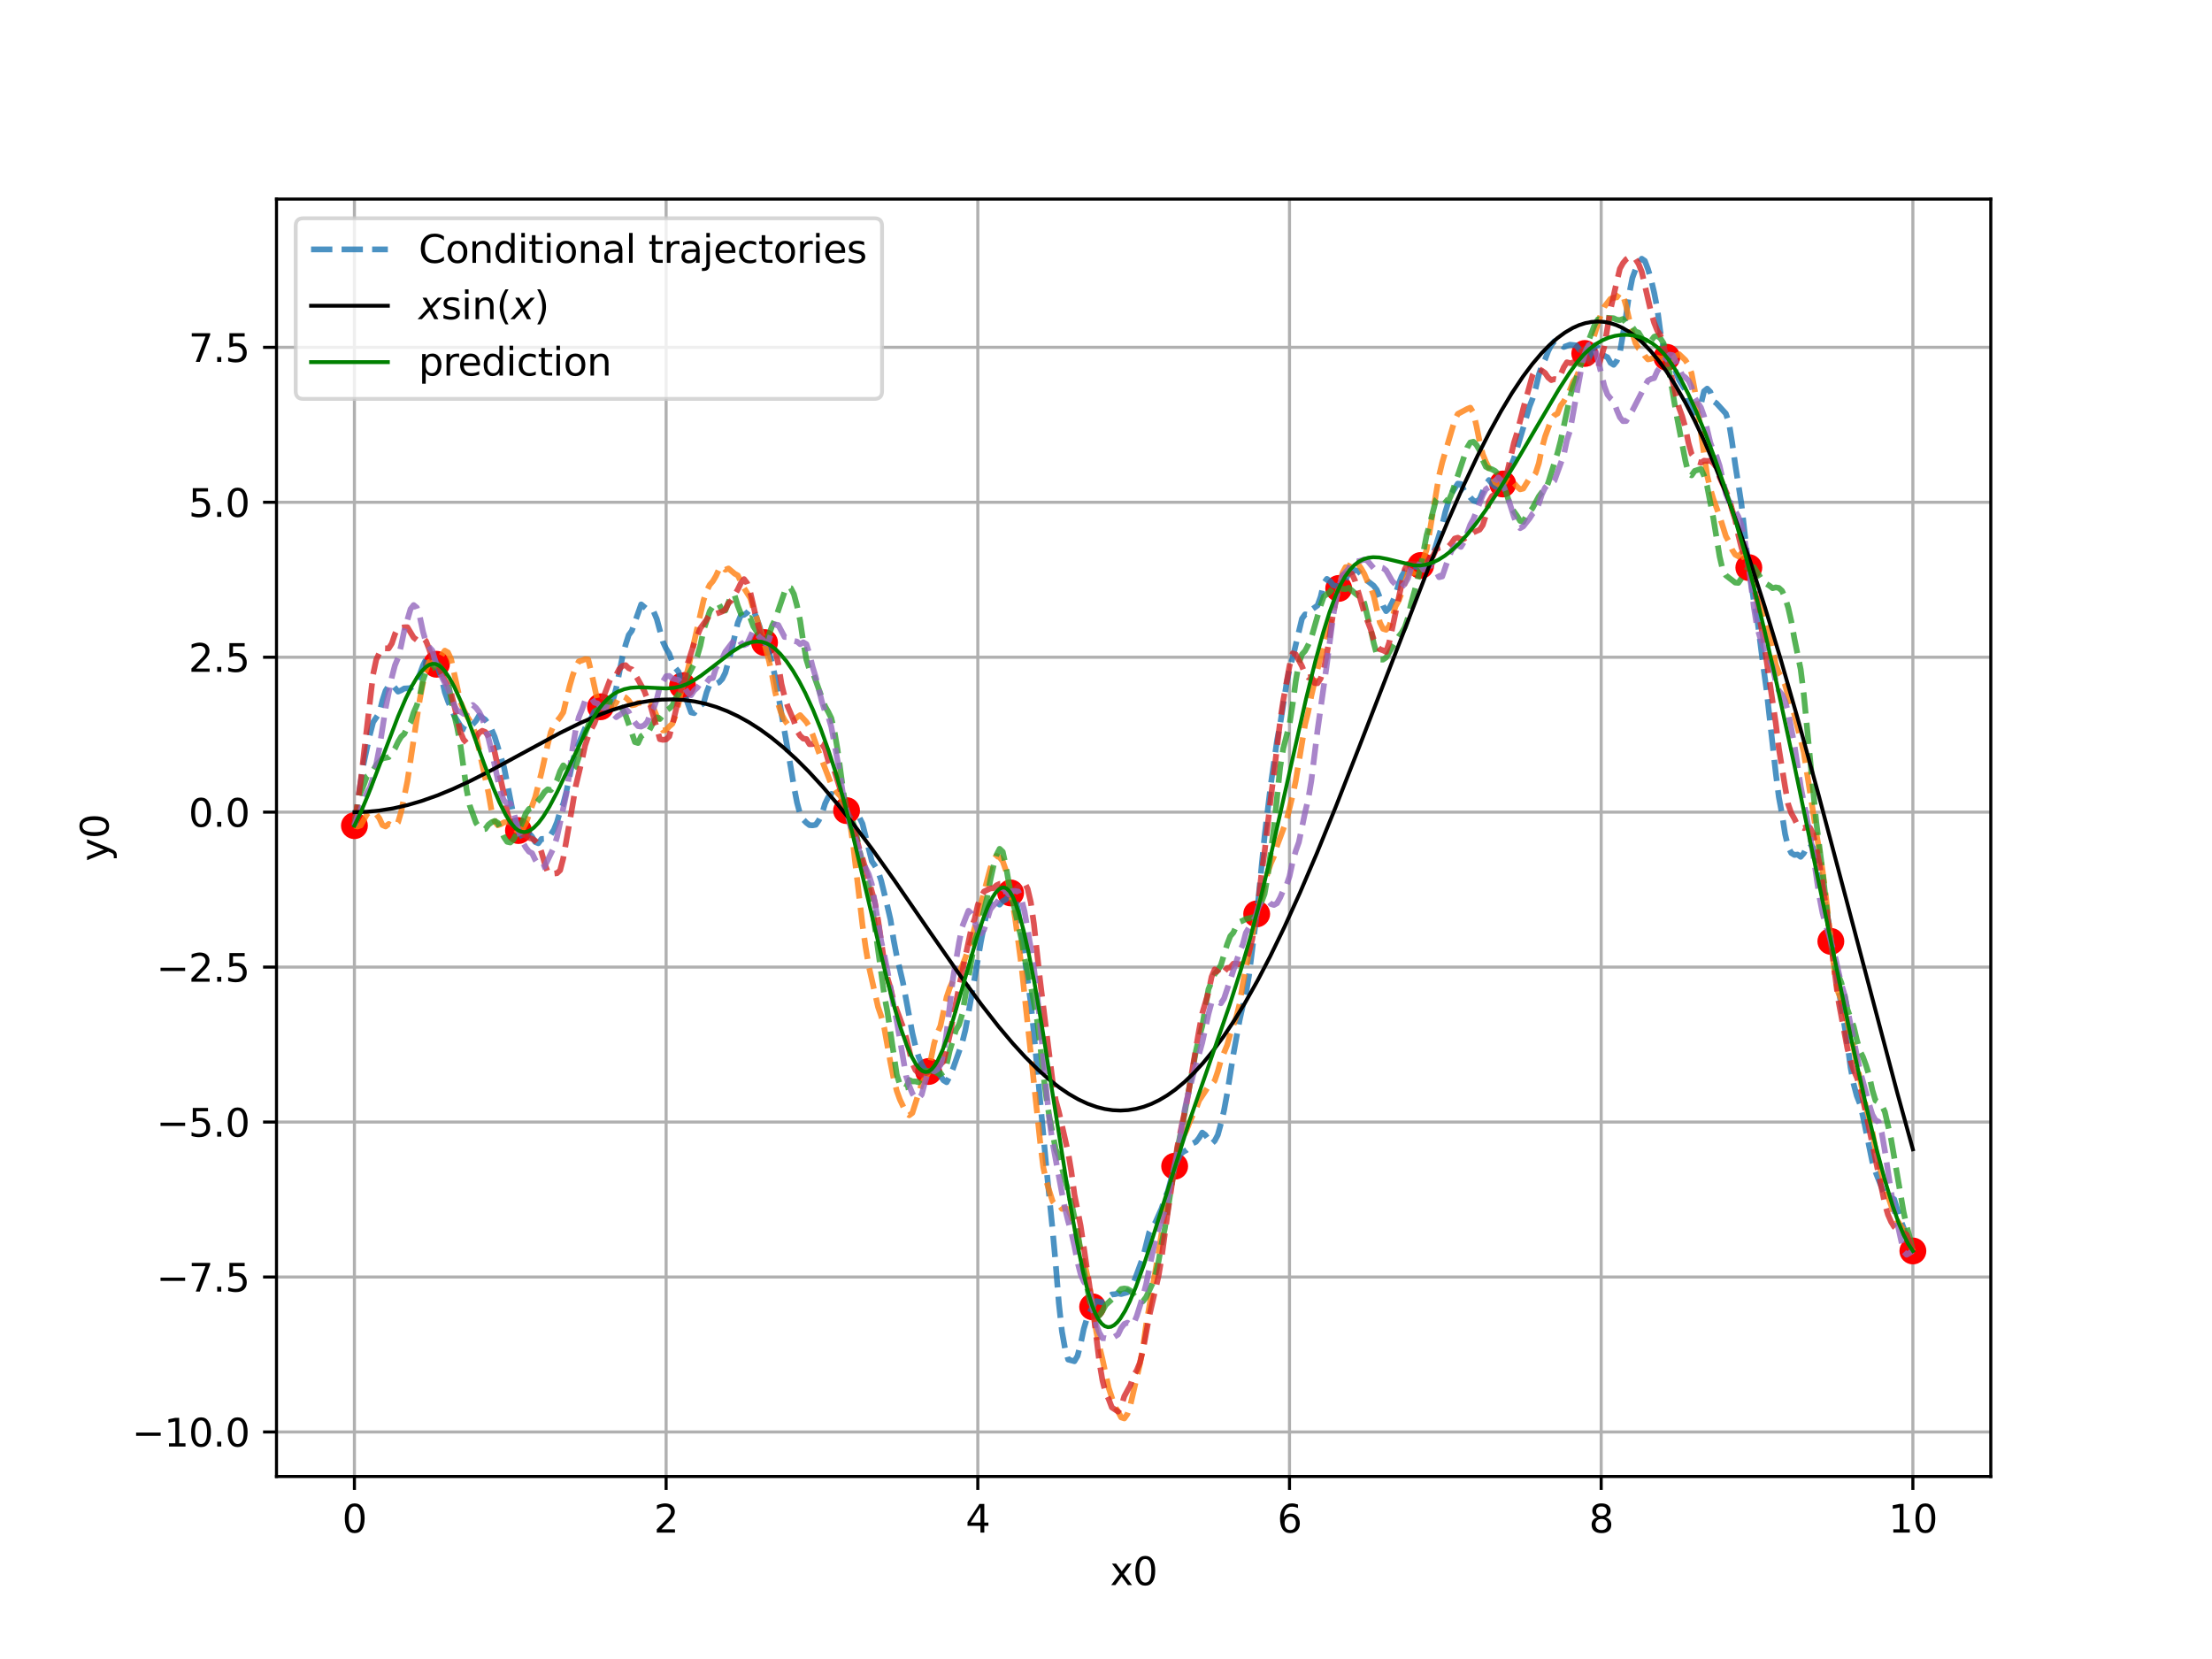 <?xml version="1.0" encoding="utf-8" standalone="no"?>
<!DOCTYPE svg PUBLIC "-//W3C//DTD SVG 1.1//EN"
  "http://www.w3.org/Graphics/SVG/1.1/DTD/svg11.dtd">
<svg xmlns:xlink="http://www.w3.org/1999/xlink" width="576pt" height="432pt" viewBox="0 0 576 432" xmlns="http://www.w3.org/2000/svg" version="1.1">
 <defs>
  <style type="text/css">*{stroke-linejoin: round; stroke-linecap: butt}</style>
 </defs>
 <g id="figure_1">
  <g id="patch_1">
   <path d="M 0 432 
L 576 432 
L 576 0 
L 0 0 
z
" style="fill: #ffffff"/>
  </g>
  <g id="axes_1">
   <g id="patch_2">
    <path d="M 72 384.48 
L 518.4 384.48 
L 518.4 51.84 
L 72 51.84 
z
" style="fill: #ffffff"/>
   </g>
   <g id="matplotlib.axis_1">
    <g id="xtick_1">
     <g id="line2d_1">
      <path d="M 92.291 384.48 
L 92.291 51.84 
" clip-path="url(#pfe99323518)" style="fill: none; stroke: #b0b0b0; stroke-width: 0.8; stroke-linecap: square"/>
     </g>
     <g id="line2d_2">
      <defs>
       <path id="md7bb7caef4" d="M 0 0 
L 0 3.5 
" style="stroke: #000000; stroke-width: 0.8"/>
      </defs>
      <g>
       <use xlink:href="#md7bb7caef4" x="92.291" y="384.48" style="stroke: #000000; stroke-width: 0.8"/>
      </g>
     </g>
     <g id="text_1">
      <!-- 0 -->
      <g transform="translate(89.11 399.078) scale(0.1 -0.1)">
       <defs>
        <path id="DejaVuSans-30" d="M 2034 4250 
Q 1547 4250 1301 3770 
Q 1056 3291 1056 2328 
Q 1056 1369 1301 889 
Q 1547 409 2034 409 
Q 2525 409 2770 889 
Q 3016 1369 3016 2328 
Q 3016 3291 2770 3770 
Q 2525 4250 2034 4250 
z
M 2034 4750 
Q 2819 4750 3233 4129 
Q 3647 3509 3647 2328 
Q 3647 1150 3233 529 
Q 2819 -91 2034 -91 
Q 1250 -91 836 529 
Q 422 1150 422 2328 
Q 422 3509 836 4129 
Q 1250 4750 2034 4750 
z
" transform="scale(0.016)"/>
       </defs>
       <use xlink:href="#DejaVuSans-30"/>
      </g>
     </g>
    </g>
    <g id="xtick_2">
     <g id="line2d_3">
      <path d="M 173.455 384.48 
L 173.455 51.84 
" clip-path="url(#pfe99323518)" style="fill: none; stroke: #b0b0b0; stroke-width: 0.8; stroke-linecap: square"/>
     </g>
     <g id="line2d_4">
      <g>
       <use xlink:href="#md7bb7caef4" x="173.455" y="384.48" style="stroke: #000000; stroke-width: 0.8"/>
      </g>
     </g>
     <g id="text_2">
      <!-- 2 -->
      <g transform="translate(170.273 399.078) scale(0.1 -0.1)">
       <defs>
        <path id="DejaVuSans-32" d="M 1228 531 
L 3431 531 
L 3431 0 
L 469 0 
L 469 531 
Q 828 903 1448 1529 
Q 2069 2156 2228 2338 
Q 2531 2678 2651 2914 
Q 2772 3150 2772 3378 
Q 2772 3750 2511 3984 
Q 2250 4219 1831 4219 
Q 1534 4219 1204 4116 
Q 875 4013 500 3803 
L 500 4441 
Q 881 4594 1212 4672 
Q 1544 4750 1819 4750 
Q 2544 4750 2975 4387 
Q 3406 4025 3406 3419 
Q 3406 3131 3298 2873 
Q 3191 2616 2906 2266 
Q 2828 2175 2409 1742 
Q 1991 1309 1228 531 
z
" transform="scale(0.016)"/>
       </defs>
       <use xlink:href="#DejaVuSans-32"/>
      </g>
     </g>
    </g>
    <g id="xtick_3">
     <g id="line2d_5">
      <path d="M 254.618 384.48 
L 254.618 51.84 
" clip-path="url(#pfe99323518)" style="fill: none; stroke: #b0b0b0; stroke-width: 0.8; stroke-linecap: square"/>
     </g>
     <g id="line2d_6">
      <g>
       <use xlink:href="#md7bb7caef4" x="254.618" y="384.48" style="stroke: #000000; stroke-width: 0.8"/>
      </g>
     </g>
     <g id="text_3">
      <!-- 4 -->
      <g transform="translate(251.437 399.078) scale(0.1 -0.1)">
       <defs>
        <path id="DejaVuSans-34" d="M 2419 4116 
L 825 1625 
L 2419 1625 
L 2419 4116 
z
M 2253 4666 
L 3047 4666 
L 3047 1625 
L 3713 1625 
L 3713 1100 
L 3047 1100 
L 3047 0 
L 2419 0 
L 2419 1100 
L 313 1100 
L 313 1709 
L 2253 4666 
z
" transform="scale(0.016)"/>
       </defs>
       <use xlink:href="#DejaVuSans-34"/>
      </g>
     </g>
    </g>
    <g id="xtick_4">
     <g id="line2d_7">
      <path d="M 335.782 384.48 
L 335.782 51.84 
" clip-path="url(#pfe99323518)" style="fill: none; stroke: #b0b0b0; stroke-width: 0.8; stroke-linecap: square"/>
     </g>
     <g id="line2d_8">
      <g>
       <use xlink:href="#md7bb7caef4" x="335.782" y="384.48" style="stroke: #000000; stroke-width: 0.8"/>
      </g>
     </g>
     <g id="text_4">
      <!-- 6 -->
      <g transform="translate(332.601 399.078) scale(0.1 -0.1)">
       <defs>
        <path id="DejaVuSans-36" d="M 2113 2584 
Q 1688 2584 1439 2293 
Q 1191 2003 1191 1497 
Q 1191 994 1439 701 
Q 1688 409 2113 409 
Q 2538 409 2786 701 
Q 3034 994 3034 1497 
Q 3034 2003 2786 2293 
Q 2538 2584 2113 2584 
z
M 3366 4563 
L 3366 3988 
Q 3128 4100 2886 4159 
Q 2644 4219 2406 4219 
Q 1781 4219 1451 3797 
Q 1122 3375 1075 2522 
Q 1259 2794 1537 2939 
Q 1816 3084 2150 3084 
Q 2853 3084 3261 2657 
Q 3669 2231 3669 1497 
Q 3669 778 3244 343 
Q 2819 -91 2113 -91 
Q 1303 -91 875 529 
Q 447 1150 447 2328 
Q 447 3434 972 4092 
Q 1497 4750 2381 4750 
Q 2619 4750 2861 4703 
Q 3103 4656 3366 4563 
z
" transform="scale(0.016)"/>
       </defs>
       <use xlink:href="#DejaVuSans-36"/>
      </g>
     </g>
    </g>
    <g id="xtick_5">
     <g id="line2d_9">
      <path d="M 416.945 384.48 
L 416.945 51.84 
" clip-path="url(#pfe99323518)" style="fill: none; stroke: #b0b0b0; stroke-width: 0.8; stroke-linecap: square"/>
     </g>
     <g id="line2d_10">
      <g>
       <use xlink:href="#md7bb7caef4" x="416.945" y="384.48" style="stroke: #000000; stroke-width: 0.8"/>
      </g>
     </g>
     <g id="text_5">
      <!-- 8 -->
      <g transform="translate(413.764 399.078) scale(0.1 -0.1)">
       <defs>
        <path id="DejaVuSans-38" d="M 2034 2216 
Q 1584 2216 1326 1975 
Q 1069 1734 1069 1313 
Q 1069 891 1326 650 
Q 1584 409 2034 409 
Q 2484 409 2743 651 
Q 3003 894 3003 1313 
Q 3003 1734 2745 1975 
Q 2488 2216 2034 2216 
z
M 1403 2484 
Q 997 2584 770 2862 
Q 544 3141 544 3541 
Q 544 4100 942 4425 
Q 1341 4750 2034 4750 
Q 2731 4750 3128 4425 
Q 3525 4100 3525 3541 
Q 3525 3141 3298 2862 
Q 3072 2584 2669 2484 
Q 3125 2378 3379 2068 
Q 3634 1759 3634 1313 
Q 3634 634 3220 271 
Q 2806 -91 2034 -91 
Q 1263 -91 848 271 
Q 434 634 434 1313 
Q 434 1759 690 2068 
Q 947 2378 1403 2484 
z
M 1172 3481 
Q 1172 3119 1398 2916 
Q 1625 2713 2034 2713 
Q 2441 2713 2670 2916 
Q 2900 3119 2900 3481 
Q 2900 3844 2670 4047 
Q 2441 4250 2034 4250 
Q 1625 4250 1398 4047 
Q 1172 3844 1172 3481 
z
" transform="scale(0.016)"/>
       </defs>
       <use xlink:href="#DejaVuSans-38"/>
      </g>
     </g>
    </g>
    <g id="xtick_6">
     <g id="line2d_11">
      <path d="M 498.109 384.48 
L 498.109 51.84 
" clip-path="url(#pfe99323518)" style="fill: none; stroke: #b0b0b0; stroke-width: 0.8; stroke-linecap: square"/>
     </g>
     <g id="line2d_12">
      <g>
       <use xlink:href="#md7bb7caef4" x="498.109" y="384.48" style="stroke: #000000; stroke-width: 0.8"/>
      </g>
     </g>
     <g id="text_6">
      <!-- 10 -->
      <g transform="translate(491.747 399.078) scale(0.1 -0.1)">
       <defs>
        <path id="DejaVuSans-31" d="M 794 531 
L 1825 531 
L 1825 4091 
L 703 3866 
L 703 4441 
L 1819 4666 
L 2450 4666 
L 2450 531 
L 3481 531 
L 3481 0 
L 794 0 
L 794 531 
z
" transform="scale(0.016)"/>
       </defs>
       <use xlink:href="#DejaVuSans-31"/>
       <use xlink:href="#DejaVuSans-30" transform="translate(63.623 0)"/>
      </g>
     </g>
    </g>
    <g id="text_7">
     <!-- x0 -->
     <g transform="translate(289.059 412.757) scale(0.1 -0.1)">
      <defs>
       <path id="DejaVuSans-78" d="M 3513 3500 
L 2247 1797 
L 3578 0 
L 2900 0 
L 1881 1375 
L 863 0 
L 184 0 
L 1544 1831 
L 300 3500 
L 978 3500 
L 1906 2253 
L 2834 3500 
L 3513 3500 
z
" transform="scale(0.016)"/>
      </defs>
      <use xlink:href="#DejaVuSans-78"/>
      <use xlink:href="#DejaVuSans-30" transform="translate(59.18 0)"/>
     </g>
    </g>
   </g>
   <g id="matplotlib.axis_2">
    <g id="ytick_1">
     <g id="line2d_13">
      <path d="M 72 372.873 
L 518.4 372.873 
" clip-path="url(#pfe99323518)" style="fill: none; stroke: #b0b0b0; stroke-width: 0.8; stroke-linecap: square"/>
     </g>
     <g id="line2d_14">
      <defs>
       <path id="me38c9dcfd0" d="M 0 0 
L -3.5 0 
" style="stroke: #000000; stroke-width: 0.8"/>
      </defs>
      <g>
       <use xlink:href="#me38c9dcfd0" x="72" y="372.873" style="stroke: #000000; stroke-width: 0.8"/>
      </g>
     </g>
     <g id="text_8">
      <!-- −10.0 -->
      <g transform="translate(34.355 376.672) scale(0.1 -0.1)">
       <defs>
        <path id="DejaVuSans-2212" d="M 678 2272 
L 4684 2272 
L 4684 1741 
L 678 1741 
L 678 2272 
z
" transform="scale(0.016)"/>
        <path id="DejaVuSans-2e" d="M 684 794 
L 1344 794 
L 1344 0 
L 684 0 
L 684 794 
z
" transform="scale(0.016)"/>
       </defs>
       <use xlink:href="#DejaVuSans-2212"/>
       <use xlink:href="#DejaVuSans-31" transform="translate(83.789 0)"/>
       <use xlink:href="#DejaVuSans-30" transform="translate(147.412 0)"/>
       <use xlink:href="#DejaVuSans-2e" transform="translate(211.035 0)"/>
       <use xlink:href="#DejaVuSans-30" transform="translate(242.822 0)"/>
      </g>
     </g>
    </g>
    <g id="ytick_2">
     <g id="line2d_15">
      <path d="M 72 332.526 
L 518.4 332.526 
" clip-path="url(#pfe99323518)" style="fill: none; stroke: #b0b0b0; stroke-width: 0.8; stroke-linecap: square"/>
     </g>
     <g id="line2d_16">
      <g>
       <use xlink:href="#me38c9dcfd0" x="72" y="332.526" style="stroke: #000000; stroke-width: 0.8"/>
      </g>
     </g>
     <g id="text_9">
      <!-- −7.5 -->
      <g transform="translate(40.717 336.325) scale(0.1 -0.1)">
       <defs>
        <path id="DejaVuSans-37" d="M 525 4666 
L 3525 4666 
L 3525 4397 
L 1831 0 
L 1172 0 
L 2766 4134 
L 525 4134 
L 525 4666 
z
" transform="scale(0.016)"/>
        <path id="DejaVuSans-35" d="M 691 4666 
L 3169 4666 
L 3169 4134 
L 1269 4134 
L 1269 2991 
Q 1406 3038 1543 3061 
Q 1681 3084 1819 3084 
Q 2600 3084 3056 2656 
Q 3513 2228 3513 1497 
Q 3513 744 3044 326 
Q 2575 -91 1722 -91 
Q 1428 -91 1123 -41 
Q 819 9 494 109 
L 494 744 
Q 775 591 1075 516 
Q 1375 441 1709 441 
Q 2250 441 2565 725 
Q 2881 1009 2881 1497 
Q 2881 1984 2565 2268 
Q 2250 2553 1709 2553 
Q 1456 2553 1204 2497 
Q 953 2441 691 2322 
L 691 4666 
z
" transform="scale(0.016)"/>
       </defs>
       <use xlink:href="#DejaVuSans-2212"/>
       <use xlink:href="#DejaVuSans-37" transform="translate(83.789 0)"/>
       <use xlink:href="#DejaVuSans-2e" transform="translate(147.412 0)"/>
       <use xlink:href="#DejaVuSans-35" transform="translate(179.199 0)"/>
      </g>
     </g>
    </g>
    <g id="ytick_3">
     <g id="line2d_17">
      <path d="M 72 292.178 
L 518.4 292.178 
" clip-path="url(#pfe99323518)" style="fill: none; stroke: #b0b0b0; stroke-width: 0.8; stroke-linecap: square"/>
     </g>
     <g id="line2d_18">
      <g>
       <use xlink:href="#me38c9dcfd0" x="72" y="292.178" style="stroke: #000000; stroke-width: 0.8"/>
      </g>
     </g>
     <g id="text_10">
      <!-- −5.0 -->
      <g transform="translate(40.717 295.977) scale(0.1 -0.1)">
       <use xlink:href="#DejaVuSans-2212"/>
       <use xlink:href="#DejaVuSans-35" transform="translate(83.789 0)"/>
       <use xlink:href="#DejaVuSans-2e" transform="translate(147.412 0)"/>
       <use xlink:href="#DejaVuSans-30" transform="translate(179.199 0)"/>
      </g>
     </g>
    </g>
    <g id="ytick_4">
     <g id="line2d_19">
      <path d="M 72 251.831 
L 518.4 251.831 
" clip-path="url(#pfe99323518)" style="fill: none; stroke: #b0b0b0; stroke-width: 0.8; stroke-linecap: square"/>
     </g>
     <g id="line2d_20">
      <g>
       <use xlink:href="#me38c9dcfd0" x="72" y="251.831" style="stroke: #000000; stroke-width: 0.8"/>
      </g>
     </g>
     <g id="text_11">
      <!-- −2.5 -->
      <g transform="translate(40.717 255.63) scale(0.1 -0.1)">
       <use xlink:href="#DejaVuSans-2212"/>
       <use xlink:href="#DejaVuSans-32" transform="translate(83.789 0)"/>
       <use xlink:href="#DejaVuSans-2e" transform="translate(147.412 0)"/>
       <use xlink:href="#DejaVuSans-35" transform="translate(179.199 0)"/>
      </g>
     </g>
    </g>
    <g id="ytick_5">
     <g id="line2d_21">
      <path d="M 72 211.483 
L 518.4 211.483 
" clip-path="url(#pfe99323518)" style="fill: none; stroke: #b0b0b0; stroke-width: 0.8; stroke-linecap: square"/>
     </g>
     <g id="line2d_22">
      <g>
       <use xlink:href="#me38c9dcfd0" x="72" y="211.483" style="stroke: #000000; stroke-width: 0.8"/>
      </g>
     </g>
     <g id="text_12">
      <!-- 0.0 -->
      <g transform="translate(49.097 215.282) scale(0.1 -0.1)">
       <use xlink:href="#DejaVuSans-30"/>
       <use xlink:href="#DejaVuSans-2e" transform="translate(63.623 0)"/>
       <use xlink:href="#DejaVuSans-30" transform="translate(95.41 0)"/>
      </g>
     </g>
    </g>
    <g id="ytick_6">
     <g id="line2d_23">
      <path d="M 72 171.135 
L 518.4 171.135 
" clip-path="url(#pfe99323518)" style="fill: none; stroke: #b0b0b0; stroke-width: 0.8; stroke-linecap: square"/>
     </g>
     <g id="line2d_24">
      <g>
       <use xlink:href="#me38c9dcfd0" x="72" y="171.135" style="stroke: #000000; stroke-width: 0.8"/>
      </g>
     </g>
     <g id="text_13">
      <!-- 2.5 -->
      <g transform="translate(49.097 174.935) scale(0.1 -0.1)">
       <use xlink:href="#DejaVuSans-32"/>
       <use xlink:href="#DejaVuSans-2e" transform="translate(63.623 0)"/>
       <use xlink:href="#DejaVuSans-35" transform="translate(95.41 0)"/>
      </g>
     </g>
    </g>
    <g id="ytick_7">
     <g id="line2d_25">
      <path d="M 72 130.788 
L 518.4 130.788 
" clip-path="url(#pfe99323518)" style="fill: none; stroke: #b0b0b0; stroke-width: 0.8; stroke-linecap: square"/>
     </g>
     <g id="line2d_26">
      <g>
       <use xlink:href="#me38c9dcfd0" x="72" y="130.788" style="stroke: #000000; stroke-width: 0.8"/>
      </g>
     </g>
     <g id="text_14">
      <!-- 5.0 -->
      <g transform="translate(49.097 134.587) scale(0.1 -0.1)">
       <use xlink:href="#DejaVuSans-35"/>
       <use xlink:href="#DejaVuSans-2e" transform="translate(63.623 0)"/>
       <use xlink:href="#DejaVuSans-30" transform="translate(95.41 0)"/>
      </g>
     </g>
    </g>
    <g id="ytick_8">
     <g id="line2d_27">
      <path d="M 72 90.44 
L 518.4 90.44 
" clip-path="url(#pfe99323518)" style="fill: none; stroke: #b0b0b0; stroke-width: 0.8; stroke-linecap: square"/>
     </g>
     <g id="line2d_28">
      <g>
       <use xlink:href="#me38c9dcfd0" x="72" y="90.44" style="stroke: #000000; stroke-width: 0.8"/>
      </g>
     </g>
     <g id="text_15">
      <!-- 7.5 -->
      <g transform="translate(49.097 94.24) scale(0.1 -0.1)">
       <use xlink:href="#DejaVuSans-37"/>
       <use xlink:href="#DejaVuSans-2e" transform="translate(63.623 0)"/>
       <use xlink:href="#DejaVuSans-35" transform="translate(95.41 0)"/>
      </g>
     </g>
    </g>
    <g id="text_16">
     <!-- y0 -->
     <g transform="translate(28.275 224.301) rotate(-90) scale(0.1 -0.1)">
      <defs>
       <path id="DejaVuSans-79" d="M 2059 -325 
Q 1816 -950 1584 -1140 
Q 1353 -1331 966 -1331 
L 506 -1331 
L 506 -850 
L 844 -850 
Q 1081 -850 1212 -737 
Q 1344 -625 1503 -206 
L 1606 56 
L 191 3500 
L 800 3500 
L 1894 763 
L 2988 3500 
L 3597 3500 
L 2059 -325 
z
" transform="scale(0.016)"/>
      </defs>
      <use xlink:href="#DejaVuSans-79"/>
      <use xlink:href="#DejaVuSans-30" transform="translate(59.18 0)"/>
     </g>
    </g>
   </g>
   <g id="line2d_29">
    <defs>
     <path id="m1bc67cfa9b" d="M 0 3 
C 0.796 3 1.559 2.684 2.121 2.121 
C 2.684 1.559 3 0.796 3 0 
C 3 -0.796 2.684 -1.559 2.121 -2.121 
C 1.559 -2.684 0.796 -3 0 -3 
C -0.796 -3 -1.559 -2.684 -2.121 -2.121 
C -2.684 -1.559 -3 -0.796 -3 0 
C -3 0.796 -2.684 1.559 -2.121 2.121 
C -1.559 2.684 -0.796 3 0 3 
z
" style="stroke: #ff0000"/>
    </defs>
    <g clip-path="url(#pfe99323518)">
     <use xlink:href="#m1bc67cfa9b" x="92.291" y="214.999" style="fill: #ff0000; stroke: #ff0000"/>
     <use xlink:href="#m1bc67cfa9b" x="113.65" y="172.97" style="fill: #ff0000; stroke: #ff0000"/>
     <use xlink:href="#m1bc67cfa9b" x="135.009" y="216.271" style="fill: #ff0000; stroke: #ff0000"/>
     <use xlink:href="#m1bc67cfa9b" x="156.367" y="184.044" style="fill: #ff0000; stroke: #ff0000"/>
     <use xlink:href="#m1bc67cfa9b" x="177.726" y="178.576" style="fill: #ff0000; stroke: #ff0000"/>
     <use xlink:href="#m1bc67cfa9b" x="199.085" y="167.326" style="fill: #ff0000; stroke: #ff0000"/>
     <use xlink:href="#m1bc67cfa9b" x="220.444" y="211.083" style="fill: #ff0000; stroke: #ff0000"/>
     <use xlink:href="#m1bc67cfa9b" x="241.803" y="279.013" style="fill: #ff0000; stroke: #ff0000"/>
     <use xlink:href="#m1bc67cfa9b" x="263.162" y="232.512" style="fill: #ff0000; stroke: #ff0000"/>
     <use xlink:href="#m1bc67cfa9b" x="284.521" y="340.298" style="fill: #ff0000; stroke: #ff0000"/>
     <use xlink:href="#m1bc67cfa9b" x="305.879" y="303.677" style="fill: #ff0000; stroke: #ff0000"/>
     <use xlink:href="#m1bc67cfa9b" x="327.238" y="237.977" style="fill: #ff0000; stroke: #ff0000"/>
     <use xlink:href="#m1bc67cfa9b" x="348.597" y="153.227" style="fill: #ff0000; stroke: #ff0000"/>
     <use xlink:href="#m1bc67cfa9b" x="369.956" y="147.247" style="fill: #ff0000; stroke: #ff0000"/>
     <use xlink:href="#m1bc67cfa9b" x="391.315" y="126.03" style="fill: #ff0000; stroke: #ff0000"/>
     <use xlink:href="#m1bc67cfa9b" x="412.674" y="92.046" style="fill: #ff0000; stroke: #ff0000"/>
     <use xlink:href="#m1bc67cfa9b" x="434.033" y="93.034" style="fill: #ff0000; stroke: #ff0000"/>
     <use xlink:href="#m1bc67cfa9b" x="455.391" y="147.805" style="fill: #ff0000; stroke: #ff0000"/>
     <use xlink:href="#m1bc67cfa9b" x="476.75" y="245.135" style="fill: #ff0000; stroke: #ff0000"/>
     <use xlink:href="#m1bc67cfa9b" x="498.109" y="325.748" style="fill: #ff0000; stroke: #ff0000"/>
    </g>
   </g>
   <g id="line2d_30">
    <path d="M 92.291 214.999 
L 93.914 203.617 
L 94.726 198.666 
L 96.349 191.194 
L 97.161 188.05 
L 98.784 185.641 
L 99.596 182.369 
L 100.407 179.868 
L 101.219 178.609 
L 102.031 178.133 
L 103.654 180.096 
L 104.465 179.753 
L 105.277 179.283 
L 106.9 179.196 
L 107.712 178.46 
L 108.524 177.203 
L 109.335 175.497 
L 110.147 173.287 
L 110.959 171.654 
L 111.77 170.495 
L 112.582 170.946 
L 113.393 172.182 
L 115.017 176.664 
L 115.828 180.254 
L 116.64 182.543 
L 118.263 186.312 
L 119.887 188.979 
L 120.698 189.758 
L 121.51 190.132 
L 122.321 189.22 
L 123.133 188.569 
L 123.945 187.693 
L 124.756 186.318 
L 126.38 187.423 
L 127.191 188.577 
L 128.003 189.98 
L 128.815 191.861 
L 131.249 199.773 
L 133.684 212.148 
L 134.496 215.22 
L 136.119 218.18 
L 136.931 217.971 
L 137.743 216.924 
L 138.554 217.878 
L 139.366 219.259 
L 140.177 219.589 
L 140.989 218.464 
L 142.612 218.39 
L 143.424 217.343 
L 144.236 216.039 
L 145.047 214.061 
L 145.859 211.267 
L 146.671 209.299 
L 147.482 206.161 
L 149.105 198.416 
L 149.917 195.481 
L 152.352 189.648 
L 153.164 188.038 
L 153.975 186.993 
L 154.787 185.281 
L 155.599 184.869 
L 156.41 184.018 
L 157.222 183.946 
L 158.033 184.944 
L 158.845 184.203 
L 159.657 182.158 
L 160.468 179.158 
L 162.092 170.997 
L 162.903 167.906 
L 163.715 165.359 
L 164.527 164.252 
L 166.961 157.382 
L 168.585 158.744 
L 169.396 158.802 
L 170.208 159.255 
L 171.02 161.172 
L 172.643 167.163 
L 173.455 168.908 
L 174.266 170.192 
L 175.078 172.488 
L 175.889 173.958 
L 176.701 174.956 
L 177.513 177.711 
L 178.324 181.003 
L 179.948 185.51 
L 180.759 185.713 
L 181.571 184.431 
L 182.383 183.688 
L 183.194 183.167 
L 184.006 180.256 
L 184.817 178.167 
L 186.441 178.055 
L 187.252 177.667 
L 188.064 176.801 
L 188.876 175.167 
L 190.499 169.209 
L 192.122 162.147 
L 192.934 160.202 
L 193.745 160.104 
L 194.557 159.546 
L 195.369 158.533 
L 196.18 158.937 
L 196.992 160.793 
L 197.804 163.134 
L 198.615 165.928 
L 200.239 169.932 
L 201.05 172.624 
L 201.862 176.377 
L 205.92 199.858 
L 206.732 204.801 
L 207.543 209.002 
L 208.355 211.986 
L 209.167 213.405 
L 209.978 214.239 
L 210.79 214.861 
L 211.601 214.915 
L 212.413 214.775 
L 213.225 213.602 
L 214.036 211.931 
L 214.848 209.264 
L 215.66 207.59 
L 216.471 206.727 
L 217.283 207.027 
L 218.095 207.531 
L 219.718 209.627 
L 221.341 212.98 
L 222.153 213.462 
L 223.776 212.849 
L 224.588 214.498 
L 227.023 224.276 
L 227.834 225.455 
L 228.646 226.836 
L 229.457 229.334 
L 231.081 235.981 
L 231.892 239.511 
L 232.704 244.769 
L 233.516 248.962 
L 235.139 255.916 
L 237.574 269.019 
L 238.385 272.448 
L 239.197 275.176 
L 240.009 277.213 
L 240.82 278.555 
L 241.632 279.143 
L 242.444 278.473 
L 243.255 278.614 
L 244.067 278.563 
L 244.879 280.135 
L 245.69 281.313 
L 246.502 281.815 
L 247.313 280.262 
L 248.125 278.361 
L 250.56 271.475 
L 251.372 268.254 
L 252.995 259.292 
L 254.618 249.931 
L 255.43 245.192 
L 257.053 237.096 
L 257.865 234.861 
L 258.676 233.979 
L 260.3 235.561 
L 261.111 234.648 
L 261.923 234.207 
L 262.735 233.13 
L 263.546 232.427 
L 264.358 233.854 
L 265.169 237.256 
L 268.416 261.252 
L 269.228 269.047 
L 272.474 304.029 
L 274.097 320.299 
L 274.909 329.207 
L 275.721 339.341 
L 276.532 346.709 
L 277.344 351.208 
L 278.156 354.031 
L 279.779 354.468 
L 280.591 353.087 
L 281.402 349.948 
L 282.214 346.02 
L 283.025 343.36 
L 284.649 340.001 
L 285.46 338.812 
L 287.084 339.162 
L 287.895 338.789 
L 288.707 337.594 
L 289.519 337.068 
L 290.33 337.011 
L 291.142 336.79 
L 291.953 336.967 
L 293.577 336.524 
L 294.388 335.134 
L 295.2 333.988 
L 297.635 327.377 
L 299.258 320.881 
L 300.07 319.411 
L 300.881 318.298 
L 302.505 314.621 
L 303.316 312.055 
L 304.128 310.197 
L 305.751 303.991 
L 307.375 300.516 
L 308.186 299.893 
L 308.998 299.467 
L 309.809 298.71 
L 310.621 297.721 
L 311.433 297.323 
L 312.244 296.291 
L 313.056 294.921 
L 313.868 295.536 
L 315.491 297.841 
L 316.303 297.079 
L 317.114 295.541 
L 317.926 292.573 
L 318.737 289.148 
L 319.549 284.734 
L 321.172 274.507 
L 322.796 265.62 
L 323.607 262.003 
L 324.419 258.922 
L 325.231 254.036 
L 326.854 241.137 
L 327.665 234.255 
L 329.289 217.758 
L 330.912 204.314 
L 332.535 192.867 
L 333.347 188.59 
L 334.97 178.261 
L 335.782 174.186 
L 336.593 171.316 
L 339.028 161.105 
L 339.84 159.98 
L 340.652 160.115 
L 341.463 158.819 
L 343.087 157.657 
L 343.898 155.4 
L 344.71 151.895 
L 345.521 150.739 
L 346.333 151.314 
L 347.145 152.393 
L 347.956 152.583 
L 348.768 153.185 
L 349.58 152.591 
L 351.203 149.29 
L 352.015 149.029 
L 352.826 148.468 
L 353.638 148.644 
L 354.449 149.593 
L 355.261 150.218 
L 356.073 151.258 
L 357.696 152.519 
L 358.508 153.588 
L 360.131 157.734 
L 360.943 159.148 
L 361.754 158.358 
L 362.566 156.799 
L 363.377 154.985 
L 364.189 152.105 
L 365.001 150.044 
L 365.812 148.694 
L 366.624 148.475 
L 367.436 147.61 
L 368.247 147.459 
L 369.059 147.635 
L 369.871 147.234 
L 370.682 147.401 
L 371.494 147.21 
L 372.305 146.142 
L 373.117 144.59 
L 375.552 136.71 
L 376.364 133.287 
L 377.175 130.668 
L 377.987 128.483 
L 379.61 125.939 
L 380.422 126.025 
L 381.233 127.747 
L 382.045 128.293 
L 382.857 129.528 
L 383.668 130.367 
L 384.48 130.614 
L 385.292 129.944 
L 386.915 126.112 
L 387.727 124.997 
L 388.538 126.026 
L 389.35 126.742 
L 390.161 127.138 
L 390.973 126.386 
L 392.596 123.43 
L 394.22 119.409 
L 396.655 111.4 
L 398.278 105.869 
L 399.089 103.786 
L 399.901 101.027 
L 400.713 97.551 
L 401.524 95.18 
L 402.336 93.581 
L 403.148 91.426 
L 403.959 89.858 
L 404.771 88.859 
L 405.583 89.183 
L 406.394 89.7 
L 407.206 90.357 
L 408.829 89.758 
L 410.452 89.938 
L 411.264 91.009 
L 412.076 91.562 
L 413.699 93.353 
L 414.511 91.491 
L 415.322 89.939 
L 416.134 90.539 
L 416.945 92.285 
L 418.569 93.021 
L 419.38 94.479 
L 420.192 94.998 
L 421.004 93.992 
L 421.815 91.865 
L 423.439 82.027 
L 424.25 76.513 
L 425.062 72.39 
L 425.873 70.198 
L 426.685 68.897 
L 427.497 67.371 
L 428.308 67.919 
L 429.12 70.041 
L 429.932 72.77 
L 430.743 76.209 
L 431.555 80.362 
L 432.367 86.487 
L 433.178 90.545 
L 433.99 92.942 
L 434.801 93.754 
L 435.613 94.888 
L 437.236 99.016 
L 438.86 101.523 
L 439.671 104.587 
L 440.483 106.826 
L 441.295 107.434 
L 442.106 107.112 
L 442.918 105.249 
L 443.729 101.87 
L 444.541 101.195 
L 445.353 102.028 
L 446.164 104.468 
L 446.976 105.022 
L 449.411 107.704 
L 450.223 110.148 
L 451.034 115.144 
L 451.846 120.929 
L 453.469 131.273 
L 455.092 145.772 
L 456.716 156.686 
L 457.527 160.707 
L 459.151 173.468 
L 459.962 179.351 
L 462.397 201.229 
L 463.209 207.572 
L 464.02 211.917 
L 464.832 217.171 
L 465.644 220.571 
L 466.455 222.129 
L 467.267 222.626 
L 468.079 222.519 
L 468.89 223.118 
L 469.702 222.186 
L 470.513 220.474 
L 471.325 219.661 
L 472.137 220.799 
L 472.948 223.997 
L 475.383 235.554 
L 476.195 240.582 
L 477.007 246.717 
L 481.065 271.79 
L 481.876 277.914 
L 482.688 282.288 
L 483.5 285.357 
L 484.311 287.413 
L 485.123 290.763 
L 486.746 298.62 
L 487.558 302.585 
L 488.369 305.131 
L 490.804 311.269 
L 491.616 312.093 
L 492.428 311.969 
L 493.239 312.268 
L 494.863 317.544 
L 495.674 319.667 
L 496.486 322.171 
L 497.297 324.211 
L 498.109 325.748 
L 498.109 325.748 
" clip-path="url(#pfe99323518)" style="fill: none; stroke-dasharray: 5.55,2.4; stroke-dashoffset: 0; stroke: #1f77b4; stroke-opacity: 0.8; stroke-width: 1.5"/>
   </g>
   <g id="line2d_31">
    <path d="M 92.291 214.999 
L 93.103 215.218 
L 93.914 214.947 
L 95.537 212.059 
L 96.349 211.406 
L 97.161 211.498 
L 97.972 212 
L 98.784 213.091 
L 99.596 214.851 
L 100.407 215.216 
L 101.219 214.556 
L 102.031 215.015 
L 102.842 214.965 
L 103.654 214.149 
L 104.465 211.358 
L 106.089 203.401 
L 108.524 187.227 
L 109.335 182.032 
L 110.147 177.813 
L 110.959 174.42 
L 111.77 172.315 
L 112.582 172.663 
L 113.393 173.296 
L 114.205 172.198 
L 115.017 170.574 
L 115.828 169.424 
L 116.64 169.885 
L 117.452 171.596 
L 119.887 182.724 
L 120.698 184.704 
L 121.51 186.319 
L 122.321 187.66 
L 123.133 189.261 
L 123.945 191.468 
L 125.568 199.069 
L 127.191 206.455 
L 128.003 211.128 
L 128.815 213.909 
L 129.626 214.888 
L 130.438 214.606 
L 131.249 214.145 
L 132.061 214.036 
L 132.873 214.096 
L 133.684 214.79 
L 134.496 216.264 
L 135.308 215.882 
L 136.119 215.901 
L 136.931 214.385 
L 138.554 209.855 
L 139.366 207.587 
L 140.989 201.249 
L 142.612 193.958 
L 143.424 190.665 
L 144.236 188.745 
L 145.859 186.75 
L 146.671 185.502 
L 148.294 178.771 
L 149.105 175.956 
L 149.917 173.747 
L 150.729 172.204 
L 151.54 171.986 
L 152.352 171.643 
L 153.164 171.704 
L 153.975 175.031 
L 155.599 182.475 
L 156.41 184.078 
L 157.222 184.046 
L 158.033 184.411 
L 158.845 184.119 
L 159.657 183.986 
L 160.468 182.964 
L 161.28 181.369 
L 162.092 181.237 
L 162.903 181.63 
L 163.715 182.385 
L 164.527 183.657 
L 165.338 183.503 
L 166.15 183.064 
L 167.773 182.852 
L 168.585 182.501 
L 169.396 183.027 
L 170.208 184.505 
L 171.02 186.496 
L 171.831 189.008 
L 172.643 190.21 
L 173.455 190.084 
L 174.266 189.175 
L 175.078 188.464 
L 175.889 186.36 
L 176.701 183.236 
L 177.513 179.247 
L 178.324 177.287 
L 179.136 174.259 
L 183.194 156.362 
L 184.006 153.898 
L 184.817 152.28 
L 185.629 151.352 
L 186.441 149.973 
L 187.252 148.185 
L 188.064 147.491 
L 188.876 148.369 
L 189.687 148.028 
L 191.311 149.391 
L 192.122 149.832 
L 193.745 153.135 
L 195.369 155.716 
L 196.18 158.561 
L 196.992 160.695 
L 197.804 163.591 
L 198.615 165.867 
L 200.239 172.047 
L 201.05 175.842 
L 201.862 180.257 
L 202.673 183.466 
L 203.485 185.897 
L 204.297 187.493 
L 205.108 188.636 
L 205.92 188.785 
L 206.732 187.534 
L 207.543 186.786 
L 208.355 186.219 
L 209.978 187.982 
L 210.79 189.297 
L 211.601 191.261 
L 213.225 195.891 
L 216.471 204.25 
L 217.283 205.289 
L 218.095 206.551 
L 218.906 207.369 
L 219.718 209.571 
L 220.529 211.216 
L 221.341 214.185 
L 222.153 219.966 
L 224.588 240.844 
L 225.399 246.627 
L 226.211 251.504 
L 228.646 262.226 
L 229.457 264.591 
L 230.269 267.735 
L 231.892 276.773 
L 232.704 280.86 
L 233.516 284.075 
L 234.327 286.317 
L 235.951 289.741 
L 236.762 290.421 
L 237.574 289.818 
L 239.197 284.718 
L 240.009 282.249 
L 240.82 280.747 
L 241.632 279.508 
L 243.255 271.685 
L 244.067 269.102 
L 244.879 267.164 
L 246.502 259.651 
L 247.313 257.246 
L 248.125 255.441 
L 248.937 254.116 
L 249.748 253.157 
L 250.56 251.476 
L 251.372 249.42 
L 252.995 244.615 
L 257.865 226.164 
L 258.676 223.881 
L 259.488 222.87 
L 260.3 223.24 
L 261.111 224.267 
L 261.923 226.611 
L 263.546 234.387 
L 264.358 239.208 
L 265.981 251.47 
L 268.416 274.35 
L 270.039 289.603 
L 270.851 297.336 
L 271.663 303.955 
L 272.474 307.647 
L 274.097 312.829 
L 274.909 313.817 
L 275.721 313.656 
L 276.532 314.797 
L 277.344 314.582 
L 278.156 314.916 
L 278.967 316.846 
L 279.779 319.119 
L 280.591 321.965 
L 281.402 325.648 
L 282.214 328.186 
L 283.025 331.673 
L 283.837 335.837 
L 285.46 346.665 
L 286.272 350.604 
L 287.084 353.946 
L 288.707 361.435 
L 290.33 366.359 
L 291.142 367.555 
L 291.953 369.091 
L 292.765 369.36 
L 293.577 368.208 
L 294.388 365.714 
L 296.823 355.203 
L 297.635 350.842 
L 298.447 345.02 
L 301.693 326.121 
L 303.316 315.79 
L 304.128 311.422 
L 304.94 308.427 
L 306.563 300.874 
L 307.375 298.057 
L 308.186 295.864 
L 308.998 294.196 
L 309.809 292.101 
L 310.621 290.315 
L 311.433 288.822 
L 312.244 286.576 
L 313.868 284.139 
L 314.679 282.818 
L 315.491 282.417 
L 316.303 281.419 
L 317.114 279.008 
L 317.926 276.093 
L 319.549 272.159 
L 320.361 269.233 
L 321.984 264.636 
L 322.796 261.39 
L 323.607 256.312 
L 326.042 244.069 
L 326.854 239.537 
L 327.665 236.264 
L 328.477 233.686 
L 330.1 227.171 
L 330.912 224.846 
L 331.724 223.018 
L 332.535 220.245 
L 334.97 213.738 
L 336.593 207.188 
L 337.405 203.314 
L 339.84 188.629 
L 340.652 185.385 
L 341.463 181.207 
L 343.087 174.283 
L 344.71 167.463 
L 345.521 164.542 
L 346.333 162.395 
L 347.145 159.736 
L 348.768 152.475 
L 349.58 149.182 
L 350.391 147.684 
L 351.203 147.7 
L 352.015 146.185 
L 352.826 146.12 
L 353.638 146.832 
L 354.449 148.035 
L 355.261 149.443 
L 356.073 151.374 
L 356.884 152.788 
L 357.696 155.108 
L 359.319 162.097 
L 360.131 163.736 
L 360.943 163.997 
L 361.754 163.025 
L 362.566 160.818 
L 363.377 157.898 
L 364.189 156.469 
L 365.001 154.369 
L 366.624 149.193 
L 368.247 149.152 
L 369.059 148.003 
L 369.871 147.338 
L 370.682 145.513 
L 371.494 143.115 
L 374.74 123.801 
L 375.552 120.429 
L 378.799 109.462 
L 379.61 107.783 
L 382.045 106.487 
L 382.857 106.154 
L 383.668 107.51 
L 384.48 110.967 
L 385.292 115.031 
L 386.103 118.267 
L 386.915 120.249 
L 387.727 121.895 
L 388.538 124.001 
L 389.35 125.637 
L 390.161 126.145 
L 390.973 126.138 
L 391.785 125.696 
L 392.596 124.214 
L 393.408 125.086 
L 394.22 125.764 
L 395.031 126.719 
L 395.843 127.424 
L 396.655 127.221 
L 398.278 124.58 
L 399.089 124.336 
L 399.901 123.157 
L 400.713 120.621 
L 401.524 116.686 
L 402.336 113.694 
L 403.959 109.27 
L 404.771 108.139 
L 405.583 107.688 
L 406.394 105.589 
L 407.206 104.55 
L 408.829 101.497 
L 409.641 99.405 
L 410.452 98.296 
L 411.264 96.39 
L 412.887 91.354 
L 413.699 90.094 
L 414.511 89.346 
L 416.945 81.594 
L 417.757 79.903 
L 419.38 77.816 
L 420.192 77.521 
L 421.004 77.438 
L 421.815 76.271 
L 422.627 76.889 
L 423.439 79.695 
L 425.062 86.735 
L 425.873 89.349 
L 426.685 90.722 
L 427.497 91.232 
L 428.308 92.665 
L 429.12 93.584 
L 429.932 93.419 
L 430.743 93.019 
L 431.555 93.128 
L 432.367 93.376 
L 433.178 93.362 
L 433.99 93.028 
L 434.801 93.027 
L 435.613 93.566 
L 436.425 92.664 
L 437.236 92.223 
L 438.86 93.771 
L 439.671 95.054 
L 440.483 97.214 
L 441.295 101.514 
L 444.541 123.824 
L 445.353 127.277 
L 446.164 129.963 
L 447.788 134.442 
L 449.411 139.624 
L 450.223 141.097 
L 451.034 143.143 
L 451.846 144.429 
L 452.657 144.872 
L 453.469 144.079 
L 454.281 145.528 
L 455.092 147.431 
L 455.904 148.573 
L 456.716 150.235 
L 457.527 153.401 
L 458.339 155.544 
L 460.774 164.577 
L 462.397 173.056 
L 463.209 175.155 
L 464.02 176.415 
L 464.832 178.369 
L 465.644 181.274 
L 467.267 186.151 
L 469.702 195.872 
L 472.948 216.751 
L 474.572 226.555 
L 475.383 232.764 
L 477.818 253.94 
L 478.63 258.303 
L 479.441 260.296 
L 481.065 266.091 
L 481.876 269.85 
L 482.688 272.94 
L 485.123 284.73 
L 485.935 288.48 
L 486.746 291.343 
L 487.558 294.826 
L 488.369 299.235 
L 490.804 309.103 
L 493.239 316.194 
L 494.051 317.842 
L 495.674 320.289 
L 496.486 321.689 
L 498.109 325.748 
L 498.109 325.748 
" clip-path="url(#pfe99323518)" style="fill: none; stroke-dasharray: 5.55,2.4; stroke-dashoffset: 0; stroke: #ff7f0e; stroke-opacity: 0.8; stroke-width: 1.5"/>
   </g>
   <g id="line2d_32">
    <path d="M 92.291 214.999 
L 93.103 209.433 
L 93.914 206.286 
L 94.726 204.443 
L 95.537 202.185 
L 96.349 201.577 
L 97.161 200.627 
L 97.972 199.215 
L 99.596 197.486 
L 101.219 197.16 
L 102.031 196.157 
L 102.842 194.908 
L 103.654 193.182 
L 104.465 191.833 
L 105.277 191.105 
L 106.089 189.335 
L 106.9 188.089 
L 107.712 185.541 
L 108.524 183.71 
L 109.335 181.176 
L 110.147 177.135 
L 110.959 174.864 
L 111.77 174.279 
L 112.582 174.054 
L 113.393 173.05 
L 114.205 173.137 
L 115.828 175.359 
L 116.64 177.525 
L 118.263 186.104 
L 119.075 189.573 
L 119.887 193.974 
L 121.51 205.693 
L 122.321 209.76 
L 123.945 214.246 
L 124.756 215.38 
L 125.568 215.969 
L 126.38 215.861 
L 127.191 214.742 
L 128.003 214.119 
L 128.815 213.768 
L 129.626 214.248 
L 131.249 218.012 
L 132.061 219.198 
L 132.873 219.384 
L 133.684 218.67 
L 135.308 215.606 
L 136.119 213.868 
L 136.931 211.79 
L 137.743 210.644 
L 138.554 210.409 
L 140.989 207.47 
L 141.801 206.225 
L 142.612 205.543 
L 143.424 205.753 
L 144.236 204.768 
L 145.047 203.117 
L 145.859 200.796 
L 146.671 199.302 
L 147.482 200.152 
L 148.294 200.644 
L 149.105 200.426 
L 149.917 199.602 
L 150.729 197.136 
L 151.54 193.54 
L 152.352 191.011 
L 153.164 188.984 
L 153.975 186.263 
L 154.787 185.368 
L 155.599 184.804 
L 156.41 184.045 
L 157.222 183.862 
L 158.033 182.969 
L 158.845 182.715 
L 159.657 182.824 
L 160.468 183.636 
L 161.28 183.661 
L 162.092 184.656 
L 162.903 186.201 
L 165.338 193.236 
L 166.15 193.48 
L 166.961 191.713 
L 167.773 191.149 
L 168.585 191.092 
L 170.208 188.011 
L 171.02 186.793 
L 171.831 187.241 
L 172.643 186.226 
L 173.455 184.992 
L 174.266 184.513 
L 175.078 183.76 
L 175.889 181.909 
L 176.701 180.786 
L 177.513 178.9 
L 178.324 177.569 
L 180.759 172.877 
L 181.571 170.87 
L 182.383 168.064 
L 183.194 164.102 
L 184.817 159.157 
L 185.629 157.881 
L 186.441 157.138 
L 187.252 157.348 
L 188.064 158.995 
L 188.876 158.984 
L 190.499 154.799 
L 191.311 155.081 
L 192.122 157.756 
L 192.934 159.851 
L 193.745 161.03 
L 194.557 161.038 
L 195.369 160.912 
L 196.18 163.119 
L 198.615 166.795 
L 199.427 167.082 
L 200.239 165.27 
L 201.05 162.975 
L 201.862 161.262 
L 204.297 154.171 
L 205.108 152.925 
L 205.92 153.134 
L 206.732 154.707 
L 207.543 157.76 
L 208.355 161.639 
L 209.167 167.105 
L 209.978 171.772 
L 210.79 174.382 
L 211.601 174.951 
L 214.036 181.747 
L 214.848 183.921 
L 215.66 185.341 
L 216.471 187.004 
L 217.283 190.416 
L 218.095 195.202 
L 219.718 206.981 
L 220.529 211.341 
L 221.341 212.582 
L 222.153 214.292 
L 222.964 217.054 
L 223.776 221.274 
L 224.588 224.802 
L 225.399 226.893 
L 226.211 230.542 
L 227.023 235.505 
L 230.269 259.161 
L 231.081 263.488 
L 233.516 279.846 
L 234.327 282.416 
L 235.139 283.354 
L 235.951 283.156 
L 236.762 281.224 
L 237.574 281.589 
L 238.385 281.602 
L 239.197 281.817 
L 240.82 278.91 
L 242.444 278.906 
L 243.255 278.804 
L 244.067 279.459 
L 244.879 279.726 
L 245.69 279.177 
L 246.502 277.146 
L 247.313 273.572 
L 248.937 268.194 
L 249.748 266.8 
L 250.56 264.058 
L 253.807 245.111 
L 255.43 240.386 
L 257.053 233.699 
L 257.865 229.253 
L 258.676 225.611 
L 259.488 222.622 
L 260.3 221.036 
L 261.111 221.808 
L 261.923 225.439 
L 262.735 230.118 
L 265.169 240.982 
L 265.981 244.531 
L 266.793 249.407 
L 268.416 256.685 
L 270.039 265.526 
L 270.851 271.972 
L 271.663 279.564 
L 272.474 285.864 
L 273.286 290.975 
L 274.909 299.29 
L 275.721 301.048 
L 277.344 307.302 
L 278.156 310.028 
L 278.967 313.154 
L 280.591 320.771 
L 282.214 330.886 
L 283.837 339.017 
L 284.649 340.536 
L 285.46 342.403 
L 286.272 342.544 
L 287.084 341.363 
L 287.895 339.848 
L 289.519 338.346 
L 291.953 335.66 
L 292.765 335.525 
L 293.577 335.645 
L 294.388 336.111 
L 296.012 338.282 
L 296.823 338.641 
L 297.635 338.844 
L 298.447 337.77 
L 300.07 334.323 
L 300.881 331.988 
L 301.693 328.43 
L 302.505 323.615 
L 303.316 319.927 
L 304.94 309.583 
L 306.563 299.295 
L 308.186 291.509 
L 311.433 273.603 
L 312.244 270.146 
L 313.056 267.214 
L 314.679 257.618 
L 316.303 253.599 
L 317.114 252.684 
L 317.926 251.292 
L 319.549 245.905 
L 320.361 243.778 
L 321.172 242.838 
L 321.984 241.049 
L 322.796 240.068 
L 323.607 239.744 
L 324.419 239.287 
L 326.854 238.741 
L 327.665 237.06 
L 329.289 232.781 
L 330.1 228.166 
L 331.724 215.522 
L 333.347 199.763 
L 334.159 194.891 
L 335.782 188.635 
L 336.593 183.452 
L 337.405 177.366 
L 338.217 172.708 
L 339.028 170.377 
L 339.84 169.491 
L 340.652 167.951 
L 341.463 166.084 
L 343.898 157.635 
L 344.71 155.335 
L 346.333 154.098 
L 347.145 152.916 
L 347.956 153.161 
L 350.391 153.393 
L 351.203 153.056 
L 352.826 154.457 
L 353.638 155.097 
L 354.449 155.106 
L 355.261 157.07 
L 356.884 163.716 
L 357.696 167.374 
L 358.508 170.406 
L 359.319 171.755 
L 360.131 171.758 
L 360.943 171.214 
L 364.189 165.777 
L 365.001 164.748 
L 365.812 163.339 
L 366.624 160.893 
L 367.436 157.182 
L 369.059 151.35 
L 369.871 147.757 
L 371.494 139.354 
L 372.305 136.439 
L 373.929 130.157 
L 374.74 129.394 
L 375.552 129.577 
L 376.364 130.247 
L 377.175 130.493 
L 377.987 128.627 
L 382.045 116.574 
L 382.857 115.217 
L 383.668 115.031 
L 384.48 115.875 
L 385.292 117.267 
L 386.103 119.814 
L 386.915 121.556 
L 387.727 121.962 
L 388.538 122.216 
L 389.35 122.661 
L 390.161 123.519 
L 391.785 126.966 
L 393.408 132.075 
L 395.031 134.323 
L 395.843 135.649 
L 396.655 135.9 
L 397.466 134.293 
L 399.089 132.297 
L 400.713 129.253 
L 401.524 128.16 
L 402.336 127.583 
L 403.148 125.73 
L 405.583 117.917 
L 406.394 114.789 
L 408.829 103.333 
L 409.641 100.569 
L 410.452 98.659 
L 412.076 93.663 
L 412.887 91.532 
L 413.699 88.624 
L 415.322 84.397 
L 416.134 83.138 
L 416.945 83.492 
L 417.757 82.713 
L 420.192 82.863 
L 421.004 83.254 
L 421.815 83.344 
L 422.627 83.062 
L 423.439 84.097 
L 424.25 84.429 
L 425.062 85.164 
L 425.873 86.306 
L 426.685 86.611 
L 427.497 87.944 
L 428.308 89.66 
L 429.12 89.791 
L 430.743 87.676 
L 431.555 87.44 
L 432.367 88.101 
L 433.178 89.36 
L 433.99 92.829 
L 436.425 107.291 
L 438.86 119.944 
L 439.671 123.23 
L 440.483 123.783 
L 441.295 122.621 
L 442.918 122.099 
L 443.729 123.865 
L 444.541 126.623 
L 446.164 135.024 
L 447.788 144.92 
L 448.599 148.386 
L 449.411 149.833 
L 451.846 151.704 
L 452.657 151.78 
L 454.281 149.416 
L 455.092 148.027 
L 455.904 147.551 
L 456.716 147.697 
L 459.151 151.54 
L 460.774 152.533 
L 461.585 153.165 
L 462.397 152.955 
L 463.209 153.099 
L 464.02 153.828 
L 464.832 155.619 
L 465.644 158.22 
L 466.455 161.817 
L 467.267 166.362 
L 468.89 174.277 
L 469.702 180.818 
L 472.948 214.035 
L 474.572 226.792 
L 476.195 241.164 
L 477.007 247.024 
L 477.818 251.829 
L 479.441 255.806 
L 480.253 258.661 
L 481.065 262.85 
L 482.688 267.272 
L 483.5 270.708 
L 484.311 273.651 
L 485.123 275.262 
L 485.935 277.487 
L 486.746 280.147 
L 487.558 283.868 
L 488.369 286.562 
L 489.181 287.037 
L 489.993 287.797 
L 490.804 289.499 
L 492.428 296.566 
L 495.674 315.524 
L 496.486 319.224 
L 497.297 322.23 
L 498.109 325.748 
L 498.109 325.748 
" clip-path="url(#pfe99323518)" style="fill: none; stroke-dasharray: 5.55,2.4; stroke-dashoffset: 0; stroke: #2ca02c; stroke-opacity: 0.8; stroke-width: 1.5"/>
   </g>
   <g id="line2d_33">
    <path d="M 92.291 214.999 
L 93.914 203.482 
L 97.161 175.583 
L 97.972 171.776 
L 98.784 170.039 
L 99.596 168.793 
L 101.219 168.849 
L 102.031 167.562 
L 102.842 165.133 
L 103.654 163.443 
L 104.465 163.478 
L 105.277 163.347 
L 106.089 163.331 
L 107.712 166.011 
L 108.524 166.642 
L 110.147 166.058 
L 110.959 166.989 
L 111.77 169.051 
L 112.582 171.645 
L 113.393 172.897 
L 114.205 173.52 
L 115.828 177.159 
L 116.64 178.415 
L 117.452 180.368 
L 118.263 183.598 
L 119.887 190.6 
L 120.698 192.549 
L 121.51 193.467 
L 123.133 192.928 
L 123.945 192.085 
L 124.756 190.828 
L 125.568 190.292 
L 126.38 190.61 
L 127.191 191.675 
L 128.003 193.226 
L 128.815 195.889 
L 131.249 206.898 
L 132.061 211.467 
L 132.873 214.19 
L 134.496 216.177 
L 135.308 216.45 
L 136.119 217.264 
L 136.931 217.574 
L 137.743 218.186 
L 138.554 218.404 
L 139.366 218.927 
L 140.177 219.725 
L 140.989 221.85 
L 141.801 224.738 
L 142.612 227.077 
L 143.424 227.717 
L 144.236 227.475 
L 145.047 227.377 
L 145.859 226.616 
L 146.671 223.481 
L 149.105 209.595 
L 149.917 204.684 
L 151.54 197.973 
L 152.352 194.155 
L 153.164 191.704 
L 153.975 189.868 
L 154.787 188.364 
L 156.41 183.936 
L 157.222 181.309 
L 158.845 177.057 
L 159.657 175.903 
L 160.468 175.733 
L 161.28 174.196 
L 162.092 173.379 
L 162.903 173.206 
L 163.715 174.008 
L 164.527 174.297 
L 166.15 176.97 
L 167.773 179.931 
L 168.585 182.059 
L 169.396 183.776 
L 171.831 192.49 
L 172.643 192.651 
L 173.455 192.535 
L 174.266 191.759 
L 175.078 188.76 
L 176.701 182.027 
L 177.513 179.038 
L 178.324 176.858 
L 179.136 172.587 
L 180.759 167.486 
L 182.383 163.587 
L 184.006 161.359 
L 184.817 159.975 
L 185.629 160.138 
L 188.064 159.245 
L 188.876 158.71 
L 189.687 157.089 
L 190.499 156.327 
L 192.122 153.49 
L 192.934 151.809 
L 193.745 150.802 
L 194.557 151.872 
L 195.369 154.212 
L 196.992 161.208 
L 197.804 164.233 
L 198.615 166.433 
L 199.427 167.819 
L 200.239 168.799 
L 201.05 168.437 
L 201.862 169.343 
L 202.673 172.911 
L 203.485 178.046 
L 204.297 181.4 
L 205.108 183.929 
L 206.732 187.722 
L 207.543 190.308 
L 208.355 191.588 
L 209.167 192.329 
L 209.978 192.444 
L 210.79 193.797 
L 211.601 193.757 
L 212.413 193.207 
L 213.225 193.27 
L 214.036 193.713 
L 214.848 195.066 
L 215.66 198.024 
L 216.471 199.859 
L 217.283 200.744 
L 219.718 208.428 
L 220.529 211.251 
L 222.153 215.213 
L 223.776 221.064 
L 224.588 223.493 
L 226.211 229.294 
L 227.834 234.998 
L 228.646 239.522 
L 230.269 250.583 
L 231.081 254.603 
L 231.892 257.294 
L 232.704 260.794 
L 234.327 265.211 
L 235.139 267.427 
L 235.951 270.171 
L 237.574 276.871 
L 238.385 278.666 
L 239.197 279.451 
L 240.009 279.884 
L 241.632 279.206 
L 242.444 278.126 
L 243.255 277.589 
L 244.067 276.726 
L 244.879 277.137 
L 245.69 276.412 
L 247.313 269.561 
L 249.748 256.873 
L 252.183 245.329 
L 252.995 241.533 
L 253.807 239.257 
L 254.618 235.673 
L 255.43 233.509 
L 256.241 232.146 
L 257.865 231.344 
L 258.676 231.283 
L 259.488 230.534 
L 260.3 230.151 
L 261.111 230.128 
L 261.923 232.121 
L 262.735 233.018 
L 263.546 232.143 
L 264.358 231.653 
L 265.169 230.96 
L 265.981 229.675 
L 266.793 229.802 
L 267.604 231.48 
L 268.416 234.923 
L 269.228 240.586 
L 270.851 255.481 
L 272.474 268.566 
L 274.097 281.582 
L 274.909 286.545 
L 275.721 289.503 
L 278.156 300.205 
L 278.967 305.037 
L 279.779 311.05 
L 281.402 319.258 
L 284.649 341.292 
L 286.272 354.681 
L 287.084 359.5 
L 287.895 362.691 
L 288.707 364.334 
L 289.519 366.489 
L 291.142 367.569 
L 291.953 366.304 
L 292.765 363.595 
L 294.388 360.603 
L 295.2 358.167 
L 296.012 356.837 
L 296.823 354.843 
L 297.635 351.597 
L 299.258 342.723 
L 301.693 332.202 
L 302.505 327.279 
L 304.128 315.327 
L 305.751 304.539 
L 306.563 298.617 
L 308.186 290.92 
L 308.998 287.293 
L 310.621 277.686 
L 312.244 268.216 
L 313.056 263.891 
L 314.679 258.373 
L 315.491 254.389 
L 316.303 252.429 
L 317.114 253.022 
L 317.926 254.063 
L 319.549 252.071 
L 320.361 251.926 
L 321.172 250.946 
L 321.984 250.889 
L 322.796 251.127 
L 323.607 250.973 
L 324.419 250.18 
L 325.231 247.892 
L 326.042 244.756 
L 326.854 240.377 
L 327.665 234.84 
L 328.477 227.651 
L 329.289 221.872 
L 330.912 207.789 
L 331.724 201.46 
L 333.347 187.769 
L 334.159 182.375 
L 335.782 173.457 
L 336.593 170.133 
L 337.405 170.394 
L 339.028 173.476 
L 339.84 175.562 
L 340.652 176.406 
L 341.463 176.248 
L 342.275 177.846 
L 343.087 177.919 
L 343.898 176.679 
L 344.71 174.188 
L 345.521 170.305 
L 347.145 159.758 
L 347.956 155.708 
L 348.768 152.511 
L 349.58 149.844 
L 350.391 149.37 
L 352.015 149.354 
L 352.826 151.16 
L 355.261 159.553 
L 356.884 163.788 
L 357.696 166.45 
L 358.508 168.169 
L 359.319 169.079 
L 360.131 169.344 
L 360.943 169.747 
L 361.754 167.298 
L 365.812 148.199 
L 366.624 146.827 
L 369.059 146.929 
L 369.871 147.246 
L 370.682 147.761 
L 372.305 145.27 
L 373.117 144.873 
L 373.929 143.119 
L 374.74 142.614 
L 375.552 142.44 
L 376.364 142.486 
L 377.175 142.353 
L 377.987 141.4 
L 378.799 140.237 
L 379.61 140.006 
L 380.422 140.463 
L 381.233 140.324 
L 382.045 139.744 
L 382.857 139.382 
L 383.668 138.636 
L 385.292 137.922 
L 386.103 136.739 
L 386.915 134.221 
L 387.727 130.534 
L 388.538 129.166 
L 389.35 128.65 
L 390.161 127.599 
L 390.973 126.806 
L 391.785 124.782 
L 392.596 122.441 
L 394.22 115.338 
L 395.031 112.762 
L 396.655 106.38 
L 399.089 97.65 
L 399.901 96.124 
L 400.713 96.095 
L 401.524 96.536 
L 402.336 97.13 
L 403.148 98.321 
L 403.959 98.986 
L 404.771 98.703 
L 405.583 98.843 
L 406.394 97.521 
L 407.206 95.625 
L 408.017 94.341 
L 408.829 94.538 
L 409.641 94.55 
L 410.452 93.153 
L 411.264 91.998 
L 412.076 91.181 
L 412.887 92.471 
L 413.699 93.998 
L 414.511 94.772 
L 415.322 95.804 
L 416.134 95.78 
L 417.757 90.269 
L 419.38 80.565 
L 421.004 73.375 
L 421.815 69.965 
L 422.627 68.509 
L 423.439 67.523 
L 424.25 67.012 
L 425.062 66.96 
L 425.873 67.452 
L 426.685 68.734 
L 427.497 70.728 
L 429.932 81.296 
L 430.743 84.065 
L 431.555 86.088 
L 432.367 87.307 
L 433.99 92.909 
L 434.801 96.06 
L 436.425 103.076 
L 437.236 106.232 
L 438.048 108.434 
L 438.86 111.327 
L 439.671 115.314 
L 440.483 118.218 
L 442.106 120.256 
L 442.918 120.499 
L 443.729 119.961 
L 444.541 120.044 
L 445.353 119.949 
L 446.164 120.637 
L 446.976 121.73 
L 447.788 124.258 
L 450.223 129.724 
L 451.034 132.746 
L 451.846 135.305 
L 452.657 139.327 
L 453.469 142.6 
L 455.904 149.642 
L 457.527 156.255 
L 458.339 161.802 
L 459.151 166.215 
L 462.397 188.244 
L 463.209 194.871 
L 464.832 204.889 
L 465.644 209.428 
L 466.455 211.756 
L 467.267 213.197 
L 468.079 214.905 
L 469.702 215.643 
L 470.513 215.239 
L 471.325 215.529 
L 472.137 217.097 
L 473.76 224.764 
L 476.195 240.847 
L 478.63 260.064 
L 481.065 273.048 
L 481.876 276.195 
L 482.688 278.619 
L 483.5 280.5 
L 484.311 282.735 
L 485.935 290.071 
L 490.804 313.464 
L 491.616 316.279 
L 492.428 318.133 
L 493.239 319.459 
L 494.863 321.053 
L 495.674 321.068 
L 496.486 321.478 
L 497.297 323.454 
L 498.109 325.748 
L 498.109 325.748 
" clip-path="url(#pfe99323518)" style="fill: none; stroke-dasharray: 5.55,2.4; stroke-dashoffset: 0; stroke: #d62728; stroke-opacity: 0.8; stroke-width: 1.5"/>
   </g>
   <g id="line2d_34">
    <path d="M 92.291 214.999 
L 93.103 212.586 
L 93.914 210.944 
L 94.726 208.275 
L 95.537 206.435 
L 96.349 205.094 
L 97.161 202.516 
L 97.972 199.001 
L 98.784 194.866 
L 100.407 184.403 
L 102.031 176.366 
L 102.842 173.257 
L 103.654 171.314 
L 104.465 168.061 
L 105.277 164.166 
L 106.9 158.605 
L 107.712 157.55 
L 108.524 158.22 
L 109.335 160.673 
L 110.147 164.486 
L 110.959 167.343 
L 111.77 168.497 
L 112.582 169.407 
L 113.393 172.296 
L 114.205 174.597 
L 117.452 181.058 
L 118.263 183.628 
L 119.075 185.069 
L 119.887 185.325 
L 120.698 185.879 
L 121.51 185.856 
L 122.321 184.305 
L 123.133 183.586 
L 123.945 184.312 
L 124.756 185.366 
L 125.568 186.923 
L 127.191 192.223 
L 128.003 195.584 
L 130.438 206.69 
L 131.249 208.494 
L 132.061 209.27 
L 132.873 209.198 
L 133.684 211.3 
L 135.308 217.285 
L 136.119 219.32 
L 136.931 220.72 
L 137.743 221.757 
L 138.554 222.179 
L 139.366 223.879 
L 140.177 225.191 
L 140.989 225.976 
L 141.801 225.649 
L 144.236 220.644 
L 145.047 217.935 
L 147.482 206.75 
L 148.294 201.179 
L 149.105 194.797 
L 149.917 189.982 
L 150.729 186.755 
L 151.54 184.784 
L 152.352 182.475 
L 153.164 181.741 
L 153.975 181.766 
L 154.787 182.955 
L 155.599 183.181 
L 156.41 184.078 
L 157.222 184.415 
L 158.033 184.111 
L 158.845 184.405 
L 159.657 185.911 
L 160.468 186.75 
L 162.092 185.672 
L 162.903 184.676 
L 163.715 185.41 
L 164.527 187.036 
L 165.338 188.152 
L 166.15 189.079 
L 166.961 189.204 
L 167.773 188.832 
L 168.585 187.946 
L 169.396 185.749 
L 170.208 184.516 
L 171.02 182.077 
L 171.831 178.767 
L 173.455 176.088 
L 174.266 176.004 
L 175.078 176.681 
L 176.701 177.07 
L 177.513 177.994 
L 179.136 180.417 
L 179.948 181.031 
L 180.759 179.807 
L 181.571 179.081 
L 182.383 177.896 
L 183.194 178.131 
L 184.006 177.72 
L 184.817 176.644 
L 185.629 176.552 
L 186.441 173.986 
L 188.064 171.443 
L 188.876 169.711 
L 191.311 166.516 
L 192.122 166.023 
L 192.934 167.366 
L 193.745 167.984 
L 194.557 167.643 
L 196.18 164.091 
L 197.804 165.976 
L 198.615 166.564 
L 199.427 167.563 
L 200.239 166.752 
L 201.05 164.077 
L 201.862 162.593 
L 202.673 162.763 
L 204.297 165.864 
L 205.108 165.882 
L 205.92 166.226 
L 206.732 166.891 
L 207.543 167.076 
L 208.355 167.749 
L 209.167 167.266 
L 209.978 167.734 
L 210.79 170.348 
L 211.601 173.628 
L 212.413 176.31 
L 214.036 182.764 
L 214.848 185.312 
L 215.66 186.518 
L 216.471 189.255 
L 218.095 198.057 
L 219.718 207.913 
L 221.341 214.81 
L 222.964 219.01 
L 224.588 224.287 
L 226.211 227.67 
L 227.023 230.277 
L 229.457 245.075 
L 230.269 248.638 
L 231.081 252.721 
L 232.704 261.949 
L 233.516 265.833 
L 235.951 280.214 
L 236.762 282.712 
L 237.574 284.726 
L 238.385 285.953 
L 239.197 286.005 
L 240.009 285.036 
L 240.82 281.947 
L 241.632 279.337 
L 242.444 278.363 
L 243.255 278.989 
L 244.067 278.489 
L 244.879 277.36 
L 245.69 274.349 
L 246.502 268.843 
L 248.125 254.981 
L 249.748 245.368 
L 250.56 241.307 
L 252.183 237.161 
L 252.995 237.908 
L 254.618 242.306 
L 255.43 243.082 
L 256.241 242.108 
L 257.865 236.827 
L 258.676 235.793 
L 259.488 235.091 
L 260.3 233.994 
L 261.111 232.199 
L 261.923 231.947 
L 262.735 232.937 
L 263.546 232.052 
L 264.358 232.016 
L 265.169 232.164 
L 265.981 234.156 
L 266.793 237.383 
L 268.416 246.904 
L 269.228 252.126 
L 270.039 258.636 
L 270.851 266.543 
L 272.474 284.017 
L 273.286 291.817 
L 274.097 297.575 
L 276.532 310.69 
L 277.344 314.703 
L 278.156 318.054 
L 278.967 320.893 
L 279.779 324.482 
L 280.591 328.668 
L 281.402 331.818 
L 282.214 333.726 
L 283.025 334.786 
L 283.837 337.221 
L 285.46 344.966 
L 286.272 347.052 
L 287.084 348.463 
L 287.895 348.463 
L 288.707 348.642 
L 289.519 348.556 
L 291.142 347.49 
L 291.953 345.801 
L 292.765 344.767 
L 293.577 344.419 
L 294.388 344.992 
L 295.2 344.669 
L 296.012 342.692 
L 297.635 337.504 
L 298.447 334.414 
L 300.881 322.48 
L 303.316 315.172 
L 304.128 311.753 
L 304.94 307.554 
L 306.563 300.544 
L 307.375 295.849 
L 308.186 290.468 
L 308.998 286.544 
L 310.621 280.213 
L 313.056 271.524 
L 314.679 264.049 
L 315.491 261.053 
L 316.303 260.611 
L 317.114 260.824 
L 317.926 261.249 
L 318.737 260.014 
L 322.796 247.813 
L 323.607 246.001 
L 324.419 242.912 
L 325.231 241.564 
L 326.042 239.976 
L 326.854 238.999 
L 327.665 236.387 
L 328.477 234.722 
L 329.289 234.189 
L 330.1 234.409 
L 330.912 235.386 
L 331.724 235.653 
L 332.535 235.21 
L 333.347 233.736 
L 334.159 231.83 
L 334.97 230.627 
L 335.782 228.205 
L 336.593 224.519 
L 337.405 221.601 
L 338.217 219.334 
L 339.84 211.523 
L 340.652 208.144 
L 341.463 203.324 
L 343.087 190.125 
L 345.521 172.912 
L 347.145 160.432 
L 347.956 155.669 
L 348.768 152.539 
L 349.58 149.872 
L 351.203 148.113 
L 352.015 146.149 
L 352.826 145.99 
L 353.638 146.187 
L 355.261 145.714 
L 356.073 146.018 
L 357.696 147.956 
L 358.508 148.11 
L 359.319 147.706 
L 360.131 147.904 
L 360.943 148.542 
L 362.566 151.362 
L 363.377 152.143 
L 364.189 153.238 
L 365.001 152.883 
L 365.812 152.017 
L 366.624 150.613 
L 367.436 147.99 
L 368.247 146.335 
L 369.059 146.974 
L 369.871 147.186 
L 370.682 148.359 
L 371.494 148.098 
L 372.305 147.337 
L 373.117 147.23 
L 374.74 150.311 
L 375.552 150.115 
L 377.175 145.359 
L 377.987 143.35 
L 378.799 142.306 
L 379.61 141.944 
L 380.422 142.415 
L 381.233 141.083 
L 382.857 136.642 
L 383.668 135.179 
L 386.103 128.939 
L 386.915 127.389 
L 387.727 126.85 
L 388.538 126.851 
L 389.35 125.257 
L 390.161 124.324 
L 390.973 125.208 
L 392.596 129.447 
L 394.22 134.54 
L 395.031 136.697 
L 395.843 137.541 
L 396.655 137.075 
L 398.278 135.018 
L 399.089 133.763 
L 399.901 133.052 
L 400.713 131.146 
L 401.524 128.667 
L 402.336 126.994 
L 403.148 126.088 
L 403.959 125.863 
L 404.771 125.182 
L 407.206 118.445 
L 408.017 114.644 
L 408.829 112.151 
L 410.452 103.119 
L 412.076 94.282 
L 412.887 91.479 
L 413.699 89.832 
L 414.511 89.456 
L 415.322 90.591 
L 417.757 100.5 
L 418.569 102.737 
L 419.38 103.757 
L 420.192 104.474 
L 421.004 106.777 
L 421.815 108.666 
L 422.627 109.669 
L 423.439 109.639 
L 425.062 106.948 
L 427.497 102.195 
L 428.308 100.485 
L 429.12 99.089 
L 429.932 98.669 
L 430.743 98.462 
L 431.555 96.627 
L 432.367 95.551 
L 433.178 94.185 
L 433.99 93.089 
L 434.801 92.349 
L 435.613 92.492 
L 438.048 97.691 
L 438.86 98.286 
L 439.671 99.096 
L 440.483 100.781 
L 441.295 103.632 
L 442.918 106.14 
L 443.729 108.403 
L 445.353 115.231 
L 446.164 117.403 
L 446.976 118.841 
L 447.788 121.314 
L 449.411 128.547 
L 450.223 130.509 
L 451.034 131.22 
L 451.846 133.059 
L 452.657 134.493 
L 453.469 136.804 
L 454.281 140.559 
L 455.092 145.277 
L 456.716 158.23 
L 457.527 163.267 
L 458.339 166.051 
L 459.151 168.358 
L 460.774 171.411 
L 461.585 173.68 
L 462.397 177.429 
L 463.209 179.886 
L 464.02 180.814 
L 464.832 182.593 
L 465.644 185.458 
L 467.267 194.048 
L 468.89 204.727 
L 470.513 213.135 
L 472.137 222.408 
L 473.76 233.474 
L 474.572 237.687 
L 475.383 240.715 
L 476.195 243.162 
L 477.818 248.928 
L 479.441 256.112 
L 480.253 258.809 
L 484.311 278.702 
L 486.746 287.642 
L 487.558 290.245 
L 488.369 291.676 
L 489.181 292.082 
L 489.993 294.925 
L 490.804 299.598 
L 492.428 310.285 
L 493.239 315.067 
L 494.051 318.448 
L 495.674 325.867 
L 496.486 326.725 
L 498.109 325.748 
L 498.109 325.748 
" clip-path="url(#pfe99323518)" style="fill: none; stroke-dasharray: 5.55,2.4; stroke-dashoffset: 0; stroke: #9467bd; stroke-opacity: 0.8; stroke-width: 1.5"/>
   </g>
   <g id="line2d_35">
    <path d="M 92.291 211.483 
L 95.541 211.38 
L 98.79 211.071 
L 102.447 210.483 
L 106.103 209.649 
L 109.759 208.584 
L 113.821 207.151 
L 117.883 205.482 
L 122.352 203.415 
L 127.632 200.732 
L 135.351 196.535 
L 145.913 190.818 
L 151.193 188.225 
L 155.662 186.282 
L 159.318 184.914 
L 162.974 183.783 
L 166.224 183.002 
L 169.474 182.455 
L 172.317 182.184 
L 175.161 182.119 
L 178.004 182.269 
L 180.848 182.644 
L 183.691 183.252 
L 186.535 184.098 
L 189.379 185.187 
L 192.222 186.521 
L 195.066 188.1 
L 197.909 189.924 
L 200.753 191.99 
L 204.003 194.64 
L 207.252 197.59 
L 210.502 200.826 
L 214.158 204.788 
L 218.22 209.556 
L 222.283 214.666 
L 227.157 221.177 
L 232.845 229.166 
L 242.188 242.748 
L 250.312 254.425 
L 255.593 261.638 
L 260.062 267.356 
L 263.718 271.695 
L 266.967 275.246 
L 270.217 278.47 
L 273.061 280.995 
L 275.904 283.22 
L 278.342 284.87 
L 280.779 286.271 
L 283.216 287.41 
L 285.654 288.276 
L 287.685 288.782 
L 289.716 289.086 
L 291.747 289.184 
L 293.778 289.07 
L 295.809 288.742 
L 297.84 288.197 
L 299.872 287.431 
L 301.903 286.444 
L 303.934 285.233 
L 305.965 283.799 
L 308.402 281.783 
L 310.84 279.447 
L 313.277 276.793 
L 315.714 273.825 
L 318.558 269.974 
L 321.401 265.717 
L 324.245 261.065 
L 327.495 255.289 
L 330.745 249.049 
L 334.401 241.517 
L 338.463 232.572 
L 342.931 222.129 
L 347.806 210.151 
L 353.899 194.573 
L 372.18 147.379 
L 377.054 135.639 
L 381.116 126.418 
L 384.772 118.658 
L 388.022 112.258 
L 390.866 107.087 
L 393.709 102.353 
L 396.553 98.088 
L 398.99 94.831 
L 401.428 91.96 
L 403.459 89.876 
L 405.49 88.081 
L 407.521 86.585 
L 409.552 85.394 
L 411.177 84.666 
L 412.802 84.142 
L 414.427 83.824 
L 416.052 83.715 
L 417.677 83.817 
L 419.302 84.133 
L 420.926 84.663 
L 422.551 85.409 
L 424.176 86.371 
L 425.801 87.55 
L 427.832 89.33 
L 429.863 91.448 
L 431.895 93.903 
L 433.926 96.692 
L 436.363 100.475 
L 438.8 104.727 
L 441.238 109.437 
L 443.675 114.594 
L 446.519 121.156 
L 449.362 128.284 
L 452.612 137.085 
L 455.862 146.54 
L 459.518 157.893 
L 463.58 171.298 
L 468.048 186.861 
L 473.329 206.121 
L 480.235 232.214 
L 494.047 284.571 
L 498.109 299.283 
L 498.109 299.283 
" clip-path="url(#pfe99323518)" style="fill: none; stroke: #000000; stroke-linecap: square"/>
   </g>
   <g id="line2d_36">
    <path d="M 92.291 214.999 
L 93.916 211.586 
L 95.947 206.744 
L 98.79 199.321 
L 103.665 186.528 
L 105.696 181.808 
L 107.321 178.541 
L 108.54 176.476 
L 109.759 174.812 
L 110.977 173.614 
L 111.79 173.108 
L 112.602 172.863 
L 113.415 172.902 
L 114.227 173.245 
L 115.039 173.883 
L 115.852 174.788 
L 117.071 176.588 
L 118.289 178.844 
L 119.914 182.421 
L 121.945 187.55 
L 126.008 198.728 
L 128.445 205.151 
L 130.07 208.966 
L 131.695 212.208 
L 132.913 214.154 
L 134.132 215.594 
L 134.944 216.232 
L 135.757 216.589 
L 136.569 216.676 
L 137.382 216.514 
L 138.194 216.125 
L 139.007 215.527 
L 140.225 214.282 
L 141.444 212.671 
L 143.069 210.056 
L 145.1 206.218 
L 147.944 200.215 
L 152.412 190.723 
L 154.443 186.965 
L 156.068 184.448 
L 157.287 182.93 
L 158.505 181.722 
L 159.724 180.787 
L 160.943 180.086 
L 162.568 179.458 
L 164.193 179.111 
L 166.224 178.963 
L 168.661 179.041 
L 173.536 179.263 
L 175.567 179.096 
L 177.192 178.744 
L 178.817 178.143 
L 180.442 177.303 
L 182.473 175.993 
L 185.316 173.848 
L 190.597 169.764 
L 192.628 168.476 
L 194.253 167.685 
L 195.878 167.181 
L 197.097 167.035 
L 198.315 167.128 
L 199.534 167.495 
L 200.753 168.152 
L 201.971 169.082 
L 203.19 170.267 
L 204.815 172.222 
L 206.44 174.582 
L 208.065 177.327 
L 209.69 180.449 
L 211.721 184.877 
L 213.752 189.897 
L 215.783 195.537 
L 217.814 201.839 
L 219.845 208.864 
L 221.876 216.666 
L 224.72 228.553 
L 230.813 254.394 
L 232.845 262.07 
L 234.469 267.513 
L 236.094 272.144 
L 237.313 274.97 
L 238.532 277.145 
L 239.344 278.186 
L 240.157 278.867 
L 240.969 279.157 
L 241.781 279.022 
L 242.594 278.442 
L 243.406 277.447 
L 244.219 276.083 
L 245.438 273.437 
L 246.656 270.196 
L 248.281 265.179 
L 250.718 256.777 
L 254.374 244.157 
L 255.999 239.285 
L 257.218 236.186 
L 258.437 233.707 
L 259.249 232.464 
L 260.062 231.597 
L 260.874 231.148 
L 261.28 231.094 
L 261.686 231.16 
L 262.093 231.354 
L 262.905 232.144 
L 263.718 233.508 
L 264.53 235.431 
L 265.343 237.865 
L 266.561 242.373 
L 267.78 247.776 
L 269.405 256.121 
L 271.436 267.929 
L 274.686 288.562 
L 278.342 311.638 
L 280.373 323.132 
L 281.998 331.078 
L 283.216 336.074 
L 284.435 340.061 
L 285.248 342.085 
L 286.06 343.614 
L 286.872 344.684 
L 287.685 345.332 
L 288.497 345.59 
L 289.31 345.49 
L 290.122 345.061 
L 290.935 344.332 
L 291.747 343.329 
L 292.966 341.367 
L 294.184 338.924 
L 295.809 335.047 
L 297.84 329.427 
L 300.278 321.917 
L 309.621 292.231 
L 314.496 278.194 
L 320.183 261.731 
L 323.026 252.845 
L 325.464 244.553 
L 327.901 235.382 
L 330.338 225.278 
L 333.994 209.066 
L 340.088 181.99 
L 342.525 172.116 
L 344.556 164.709 
L 346.181 159.494 
L 347.806 155.059 
L 349.025 152.334 
L 350.243 150.145 
L 351.462 148.435 
L 352.681 147.144 
L 353.899 146.214 
L 355.118 145.594 
L 356.337 145.235 
L 357.555 145.093 
L 359.18 145.167 
L 361.211 145.553 
L 368.117 147.219 
L 369.742 147.261 
L 371.367 147.028 
L 372.992 146.515 
L 374.617 145.738 
L 376.242 144.71 
L 377.867 143.445 
L 379.898 141.555 
L 381.929 139.349 
L 384.366 136.327 
L 386.804 132.955 
L 390.053 128.034 
L 394.522 120.783 
L 400.209 111.067 
L 405.896 101.413 
L 408.74 97.016 
L 410.771 94.243 
L 412.396 92.338 
L 414.021 90.781 
L 415.646 89.553 
L 417.27 88.612 
L 418.895 87.923 
L 420.52 87.463 
L 422.145 87.218 
L 423.77 87.185 
L 425.395 87.368 
L 427.02 87.782 
L 428.645 88.453 
L 430.27 89.415 
L 431.895 90.714 
L 433.113 91.943 
L 434.332 93.422 
L 435.957 95.797 
L 437.582 98.58 
L 439.613 102.554 
L 441.644 107.003 
L 444.081 112.895 
L 446.519 119.341 
L 449.362 127.554 
L 451.8 135.231 
L 454.237 143.58 
L 456.674 152.718 
L 459.518 164.328 
L 462.768 178.538 
L 467.236 199.192 
L 473.736 230.474 
L 482.266 271.487 
L 485.922 287.926 
L 488.766 299.659 
L 490.797 307.238 
L 492.828 313.951 
L 494.453 318.559 
L 495.672 321.49 
L 496.89 323.908 
L 498.109 325.748 
L 498.109 325.748 
" clip-path="url(#pfe99323518)" style="fill: none; stroke: #008000; stroke-linecap: square"/>
   </g>
   <g id="patch_3">
    <path d="M 72 384.48 
L 72 51.84 
" style="fill: none; stroke: #000000; stroke-width: 0.8; stroke-linejoin: miter; stroke-linecap: square"/>
   </g>
   <g id="patch_4">
    <path d="M 518.4 384.48 
L 518.4 51.84 
" style="fill: none; stroke: #000000; stroke-width: 0.8; stroke-linejoin: miter; stroke-linecap: square"/>
   </g>
   <g id="patch_5">
    <path d="M 72 384.48 
L 518.4 384.48 
" style="fill: none; stroke: #000000; stroke-width: 0.8; stroke-linejoin: miter; stroke-linecap: square"/>
   </g>
   <g id="patch_6">
    <path d="M 72 51.84 
L 518.4 51.84 
" style="fill: none; stroke: #000000; stroke-width: 0.8; stroke-linejoin: miter; stroke-linecap: square"/>
   </g>
   <g id="legend_1">
    <g id="patch_7">
     <path d="M 79 103.874 
L 227.684 103.874 
Q 229.684 103.874 229.684 101.874 
L 229.684 58.84 
Q 229.684 56.84 227.684 56.84 
L 79 56.84 
Q 77 56.84 77 58.84 
L 77 101.874 
Q 77 103.874 79 103.874 
z
" style="fill: #ffffff; opacity: 0.8; stroke: #cccccc; stroke-linejoin: miter"/>
    </g>
    <g id="line2d_37">
     <path d="M 81 64.938 
L 91 64.938 
L 101 64.938 
" style="fill: none; stroke-dasharray: 5.55,2.4; stroke-dashoffset: 0; stroke: #1f77b4; stroke-opacity: 0.8; stroke-width: 1.5"/>
    </g>
    <g id="text_17">
     <!-- Conditional trajectories -->
     <g transform="translate(109 68.438) scale(0.1 -0.1)">
      <defs>
       <path id="DejaVuSans-43" d="M 4122 4306 
L 4122 3641 
Q 3803 3938 3442 4084 
Q 3081 4231 2675 4231 
Q 1875 4231 1450 3742 
Q 1025 3253 1025 2328 
Q 1025 1406 1450 917 
Q 1875 428 2675 428 
Q 3081 428 3442 575 
Q 3803 722 4122 1019 
L 4122 359 
Q 3791 134 3420 21 
Q 3050 -91 2638 -91 
Q 1578 -91 968 557 
Q 359 1206 359 2328 
Q 359 3453 968 4101 
Q 1578 4750 2638 4750 
Q 3056 4750 3426 4639 
Q 3797 4528 4122 4306 
z
" transform="scale(0.016)"/>
       <path id="DejaVuSans-6f" d="M 1959 3097 
Q 1497 3097 1228 2736 
Q 959 2375 959 1747 
Q 959 1119 1226 758 
Q 1494 397 1959 397 
Q 2419 397 2687 759 
Q 2956 1122 2956 1747 
Q 2956 2369 2687 2733 
Q 2419 3097 1959 3097 
z
M 1959 3584 
Q 2709 3584 3137 3096 
Q 3566 2609 3566 1747 
Q 3566 888 3137 398 
Q 2709 -91 1959 -91 
Q 1206 -91 779 398 
Q 353 888 353 1747 
Q 353 2609 779 3096 
Q 1206 3584 1959 3584 
z
" transform="scale(0.016)"/>
       <path id="DejaVuSans-6e" d="M 3513 2113 
L 3513 0 
L 2938 0 
L 2938 2094 
Q 2938 2591 2744 2837 
Q 2550 3084 2163 3084 
Q 1697 3084 1428 2787 
Q 1159 2491 1159 1978 
L 1159 0 
L 581 0 
L 581 3500 
L 1159 3500 
L 1159 2956 
Q 1366 3272 1645 3428 
Q 1925 3584 2291 3584 
Q 2894 3584 3203 3211 
Q 3513 2838 3513 2113 
z
" transform="scale(0.016)"/>
       <path id="DejaVuSans-64" d="M 2906 2969 
L 2906 4863 
L 3481 4863 
L 3481 0 
L 2906 0 
L 2906 525 
Q 2725 213 2448 61 
Q 2172 -91 1784 -91 
Q 1150 -91 751 415 
Q 353 922 353 1747 
Q 353 2572 751 3078 
Q 1150 3584 1784 3584 
Q 2172 3584 2448 3432 
Q 2725 3281 2906 2969 
z
M 947 1747 
Q 947 1113 1208 752 
Q 1469 391 1925 391 
Q 2381 391 2643 752 
Q 2906 1113 2906 1747 
Q 2906 2381 2643 2742 
Q 2381 3103 1925 3103 
Q 1469 3103 1208 2742 
Q 947 2381 947 1747 
z
" transform="scale(0.016)"/>
       <path id="DejaVuSans-69" d="M 603 3500 
L 1178 3500 
L 1178 0 
L 603 0 
L 603 3500 
z
M 603 4863 
L 1178 4863 
L 1178 4134 
L 603 4134 
L 603 4863 
z
" transform="scale(0.016)"/>
       <path id="DejaVuSans-74" d="M 1172 4494 
L 1172 3500 
L 2356 3500 
L 2356 3053 
L 1172 3053 
L 1172 1153 
Q 1172 725 1289 603 
Q 1406 481 1766 481 
L 2356 481 
L 2356 0 
L 1766 0 
Q 1100 0 847 248 
Q 594 497 594 1153 
L 594 3053 
L 172 3053 
L 172 3500 
L 594 3500 
L 594 4494 
L 1172 4494 
z
" transform="scale(0.016)"/>
       <path id="DejaVuSans-61" d="M 2194 1759 
Q 1497 1759 1228 1600 
Q 959 1441 959 1056 
Q 959 750 1161 570 
Q 1363 391 1709 391 
Q 2188 391 2477 730 
Q 2766 1069 2766 1631 
L 2766 1759 
L 2194 1759 
z
M 3341 1997 
L 3341 0 
L 2766 0 
L 2766 531 
Q 2569 213 2275 61 
Q 1981 -91 1556 -91 
Q 1019 -91 701 211 
Q 384 513 384 1019 
Q 384 1609 779 1909 
Q 1175 2209 1959 2209 
L 2766 2209 
L 2766 2266 
Q 2766 2663 2505 2880 
Q 2244 3097 1772 3097 
Q 1472 3097 1187 3025 
Q 903 2953 641 2809 
L 641 3341 
Q 956 3463 1253 3523 
Q 1550 3584 1831 3584 
Q 2591 3584 2966 3190 
Q 3341 2797 3341 1997 
z
" transform="scale(0.016)"/>
       <path id="DejaVuSans-6c" d="M 603 4863 
L 1178 4863 
L 1178 0 
L 603 0 
L 603 4863 
z
" transform="scale(0.016)"/>
       <path id="DejaVuSans-20" transform="scale(0.016)"/>
       <path id="DejaVuSans-72" d="M 2631 2963 
Q 2534 3019 2420 3045 
Q 2306 3072 2169 3072 
Q 1681 3072 1420 2755 
Q 1159 2438 1159 1844 
L 1159 0 
L 581 0 
L 581 3500 
L 1159 3500 
L 1159 2956 
Q 1341 3275 1631 3429 
Q 1922 3584 2338 3584 
Q 2397 3584 2469 3576 
Q 2541 3569 2628 3553 
L 2631 2963 
z
" transform="scale(0.016)"/>
       <path id="DejaVuSans-6a" d="M 603 3500 
L 1178 3500 
L 1178 -63 
Q 1178 -731 923 -1031 
Q 669 -1331 103 -1331 
L -116 -1331 
L -116 -844 
L 38 -844 
Q 366 -844 484 -692 
Q 603 -541 603 -63 
L 603 3500 
z
M 603 4863 
L 1178 4863 
L 1178 4134 
L 603 4134 
L 603 4863 
z
" transform="scale(0.016)"/>
       <path id="DejaVuSans-65" d="M 3597 1894 
L 3597 1613 
L 953 1613 
Q 991 1019 1311 708 
Q 1631 397 2203 397 
Q 2534 397 2845 478 
Q 3156 559 3463 722 
L 3463 178 
Q 3153 47 2828 -22 
Q 2503 -91 2169 -91 
Q 1331 -91 842 396 
Q 353 884 353 1716 
Q 353 2575 817 3079 
Q 1281 3584 2069 3584 
Q 2775 3584 3186 3129 
Q 3597 2675 3597 1894 
z
M 3022 2063 
Q 3016 2534 2758 2815 
Q 2500 3097 2075 3097 
Q 1594 3097 1305 2825 
Q 1016 2553 972 2059 
L 3022 2063 
z
" transform="scale(0.016)"/>
       <path id="DejaVuSans-63" d="M 3122 3366 
L 3122 2828 
Q 2878 2963 2633 3030 
Q 2388 3097 2138 3097 
Q 1578 3097 1268 2742 
Q 959 2388 959 1747 
Q 959 1106 1268 751 
Q 1578 397 2138 397 
Q 2388 397 2633 464 
Q 2878 531 3122 666 
L 3122 134 
Q 2881 22 2623 -34 
Q 2366 -91 2075 -91 
Q 1284 -91 818 406 
Q 353 903 353 1747 
Q 353 2603 823 3093 
Q 1294 3584 2113 3584 
Q 2378 3584 2631 3529 
Q 2884 3475 3122 3366 
z
" transform="scale(0.016)"/>
       <path id="DejaVuSans-73" d="M 2834 3397 
L 2834 2853 
Q 2591 2978 2328 3040 
Q 2066 3103 1784 3103 
Q 1356 3103 1142 2972 
Q 928 2841 928 2578 
Q 928 2378 1081 2264 
Q 1234 2150 1697 2047 
L 1894 2003 
Q 2506 1872 2764 1633 
Q 3022 1394 3022 966 
Q 3022 478 2636 193 
Q 2250 -91 1575 -91 
Q 1294 -91 989 -36 
Q 684 19 347 128 
L 347 722 
Q 666 556 975 473 
Q 1284 391 1588 391 
Q 1994 391 2212 530 
Q 2431 669 2431 922 
Q 2431 1156 2273 1281 
Q 2116 1406 1581 1522 
L 1381 1569 
Q 847 1681 609 1914 
Q 372 2147 372 2553 
Q 372 3047 722 3315 
Q 1072 3584 1716 3584 
Q 2034 3584 2315 3537 
Q 2597 3491 2834 3397 
z
" transform="scale(0.016)"/>
      </defs>
      <use xlink:href="#DejaVuSans-43"/>
      <use xlink:href="#DejaVuSans-6f" transform="translate(69.824 0)"/>
      <use xlink:href="#DejaVuSans-6e" transform="translate(131.006 0)"/>
      <use xlink:href="#DejaVuSans-64" transform="translate(194.385 0)"/>
      <use xlink:href="#DejaVuSans-69" transform="translate(257.861 0)"/>
      <use xlink:href="#DejaVuSans-74" transform="translate(285.645 0)"/>
      <use xlink:href="#DejaVuSans-69" transform="translate(324.854 0)"/>
      <use xlink:href="#DejaVuSans-6f" transform="translate(352.637 0)"/>
      <use xlink:href="#DejaVuSans-6e" transform="translate(413.818 0)"/>
      <use xlink:href="#DejaVuSans-61" transform="translate(477.197 0)"/>
      <use xlink:href="#DejaVuSans-6c" transform="translate(538.477 0)"/>
      <use xlink:href="#DejaVuSans-20" transform="translate(566.26 0)"/>
      <use xlink:href="#DejaVuSans-74" transform="translate(598.047 0)"/>
      <use xlink:href="#DejaVuSans-72" transform="translate(637.256 0)"/>
      <use xlink:href="#DejaVuSans-61" transform="translate(678.369 0)"/>
      <use xlink:href="#DejaVuSans-6a" transform="translate(739.648 0)"/>
      <use xlink:href="#DejaVuSans-65" transform="translate(767.432 0)"/>
      <use xlink:href="#DejaVuSans-63" transform="translate(828.955 0)"/>
      <use xlink:href="#DejaVuSans-74" transform="translate(883.936 0)"/>
      <use xlink:href="#DejaVuSans-6f" transform="translate(923.145 0)"/>
      <use xlink:href="#DejaVuSans-72" transform="translate(984.326 0)"/>
      <use xlink:href="#DejaVuSans-69" transform="translate(1025.439 0)"/>
      <use xlink:href="#DejaVuSans-65" transform="translate(1053.223 0)"/>
      <use xlink:href="#DejaVuSans-73" transform="translate(1114.746 0)"/>
     </g>
    </g>
    <g id="line2d_38">
     <path d="M 81 79.617 
L 91 79.617 
L 101 79.617 
" style="fill: none; stroke: #000000; stroke-linecap: square"/>
    </g>
    <g id="text_18">
     <!-- $x\sin(x)$ -->
     <g transform="translate(109 83.117) scale(0.1 -0.1)">
      <defs>
       <path id="DejaVuSans-Oblique-78" d="M 3841 3500 
L 2234 1784 
L 3219 0 
L 2559 0 
L 1819 1388 
L 531 0 
L -166 0 
L 1556 1844 
L 641 3500 
L 1300 3500 
L 1972 2234 
L 3144 3500 
L 3841 3500 
z
" transform="scale(0.016)"/>
       <path id="DejaVuSans-28" d="M 1984 4856 
Q 1566 4138 1362 3434 
Q 1159 2731 1159 2009 
Q 1159 1288 1364 580 
Q 1569 -128 1984 -844 
L 1484 -844 
Q 1016 -109 783 600 
Q 550 1309 550 2009 
Q 550 2706 781 3412 
Q 1013 4119 1484 4856 
L 1984 4856 
z
" transform="scale(0.016)"/>
       <path id="DejaVuSans-29" d="M 513 4856 
L 1013 4856 
Q 1481 4119 1714 3412 
Q 1947 2706 1947 2009 
Q 1947 1309 1714 600 
Q 1481 -109 1013 -844 
L 513 -844 
Q 928 -128 1133 580 
Q 1338 1288 1338 2009 
Q 1338 2731 1133 3434 
Q 928 4138 513 4856 
z
" transform="scale(0.016)"/>
      </defs>
      <use xlink:href="#DejaVuSans-Oblique-78" transform="translate(0 0.016)"/>
      <use xlink:href="#DejaVuSans-73" transform="translate(59.18 0.016)"/>
      <use xlink:href="#DejaVuSans-69" transform="translate(111.279 0.016)"/>
      <use xlink:href="#DejaVuSans-6e" transform="translate(139.062 0.016)"/>
      <use xlink:href="#DejaVuSans-28" transform="translate(202.441 0.016)"/>
      <use xlink:href="#DejaVuSans-Oblique-78" transform="translate(241.455 0.016)"/>
      <use xlink:href="#DejaVuSans-29" transform="translate(300.635 0.016)"/>
     </g>
    </g>
    <g id="line2d_39">
     <path d="M 81 94.295 
L 91 94.295 
L 101 94.295 
" style="fill: none; stroke: #008000; stroke-linecap: square"/>
    </g>
    <g id="text_19">
     <!-- prediction -->
     <g transform="translate(109 97.795) scale(0.1 -0.1)">
      <defs>
       <path id="DejaVuSans-70" d="M 1159 525 
L 1159 -1331 
L 581 -1331 
L 581 3500 
L 1159 3500 
L 1159 2969 
Q 1341 3281 1617 3432 
Q 1894 3584 2278 3584 
Q 2916 3584 3314 3078 
Q 3713 2572 3713 1747 
Q 3713 922 3314 415 
Q 2916 -91 2278 -91 
Q 1894 -91 1617 61 
Q 1341 213 1159 525 
z
M 3116 1747 
Q 3116 2381 2855 2742 
Q 2594 3103 2138 3103 
Q 1681 3103 1420 2742 
Q 1159 2381 1159 1747 
Q 1159 1113 1420 752 
Q 1681 391 2138 391 
Q 2594 391 2855 752 
Q 3116 1113 3116 1747 
z
" transform="scale(0.016)"/>
      </defs>
      <use xlink:href="#DejaVuSans-70"/>
      <use xlink:href="#DejaVuSans-72" transform="translate(63.477 0)"/>
      <use xlink:href="#DejaVuSans-65" transform="translate(102.34 0)"/>
      <use xlink:href="#DejaVuSans-64" transform="translate(163.863 0)"/>
      <use xlink:href="#DejaVuSans-69" transform="translate(227.34 0)"/>
      <use xlink:href="#DejaVuSans-63" transform="translate(255.123 0)"/>
      <use xlink:href="#DejaVuSans-74" transform="translate(310.104 0)"/>
      <use xlink:href="#DejaVuSans-69" transform="translate(349.312 0)"/>
      <use xlink:href="#DejaVuSans-6f" transform="translate(377.096 0)"/>
      <use xlink:href="#DejaVuSans-6e" transform="translate(438.277 0)"/>
     </g>
    </g>
   </g>
  </g>
 </g>
 <defs>
  <clipPath id="pfe99323518">
   <rect x="72" y="51.84" width="446.4" height="332.64"/>
  </clipPath>
 </defs>
</svg>
